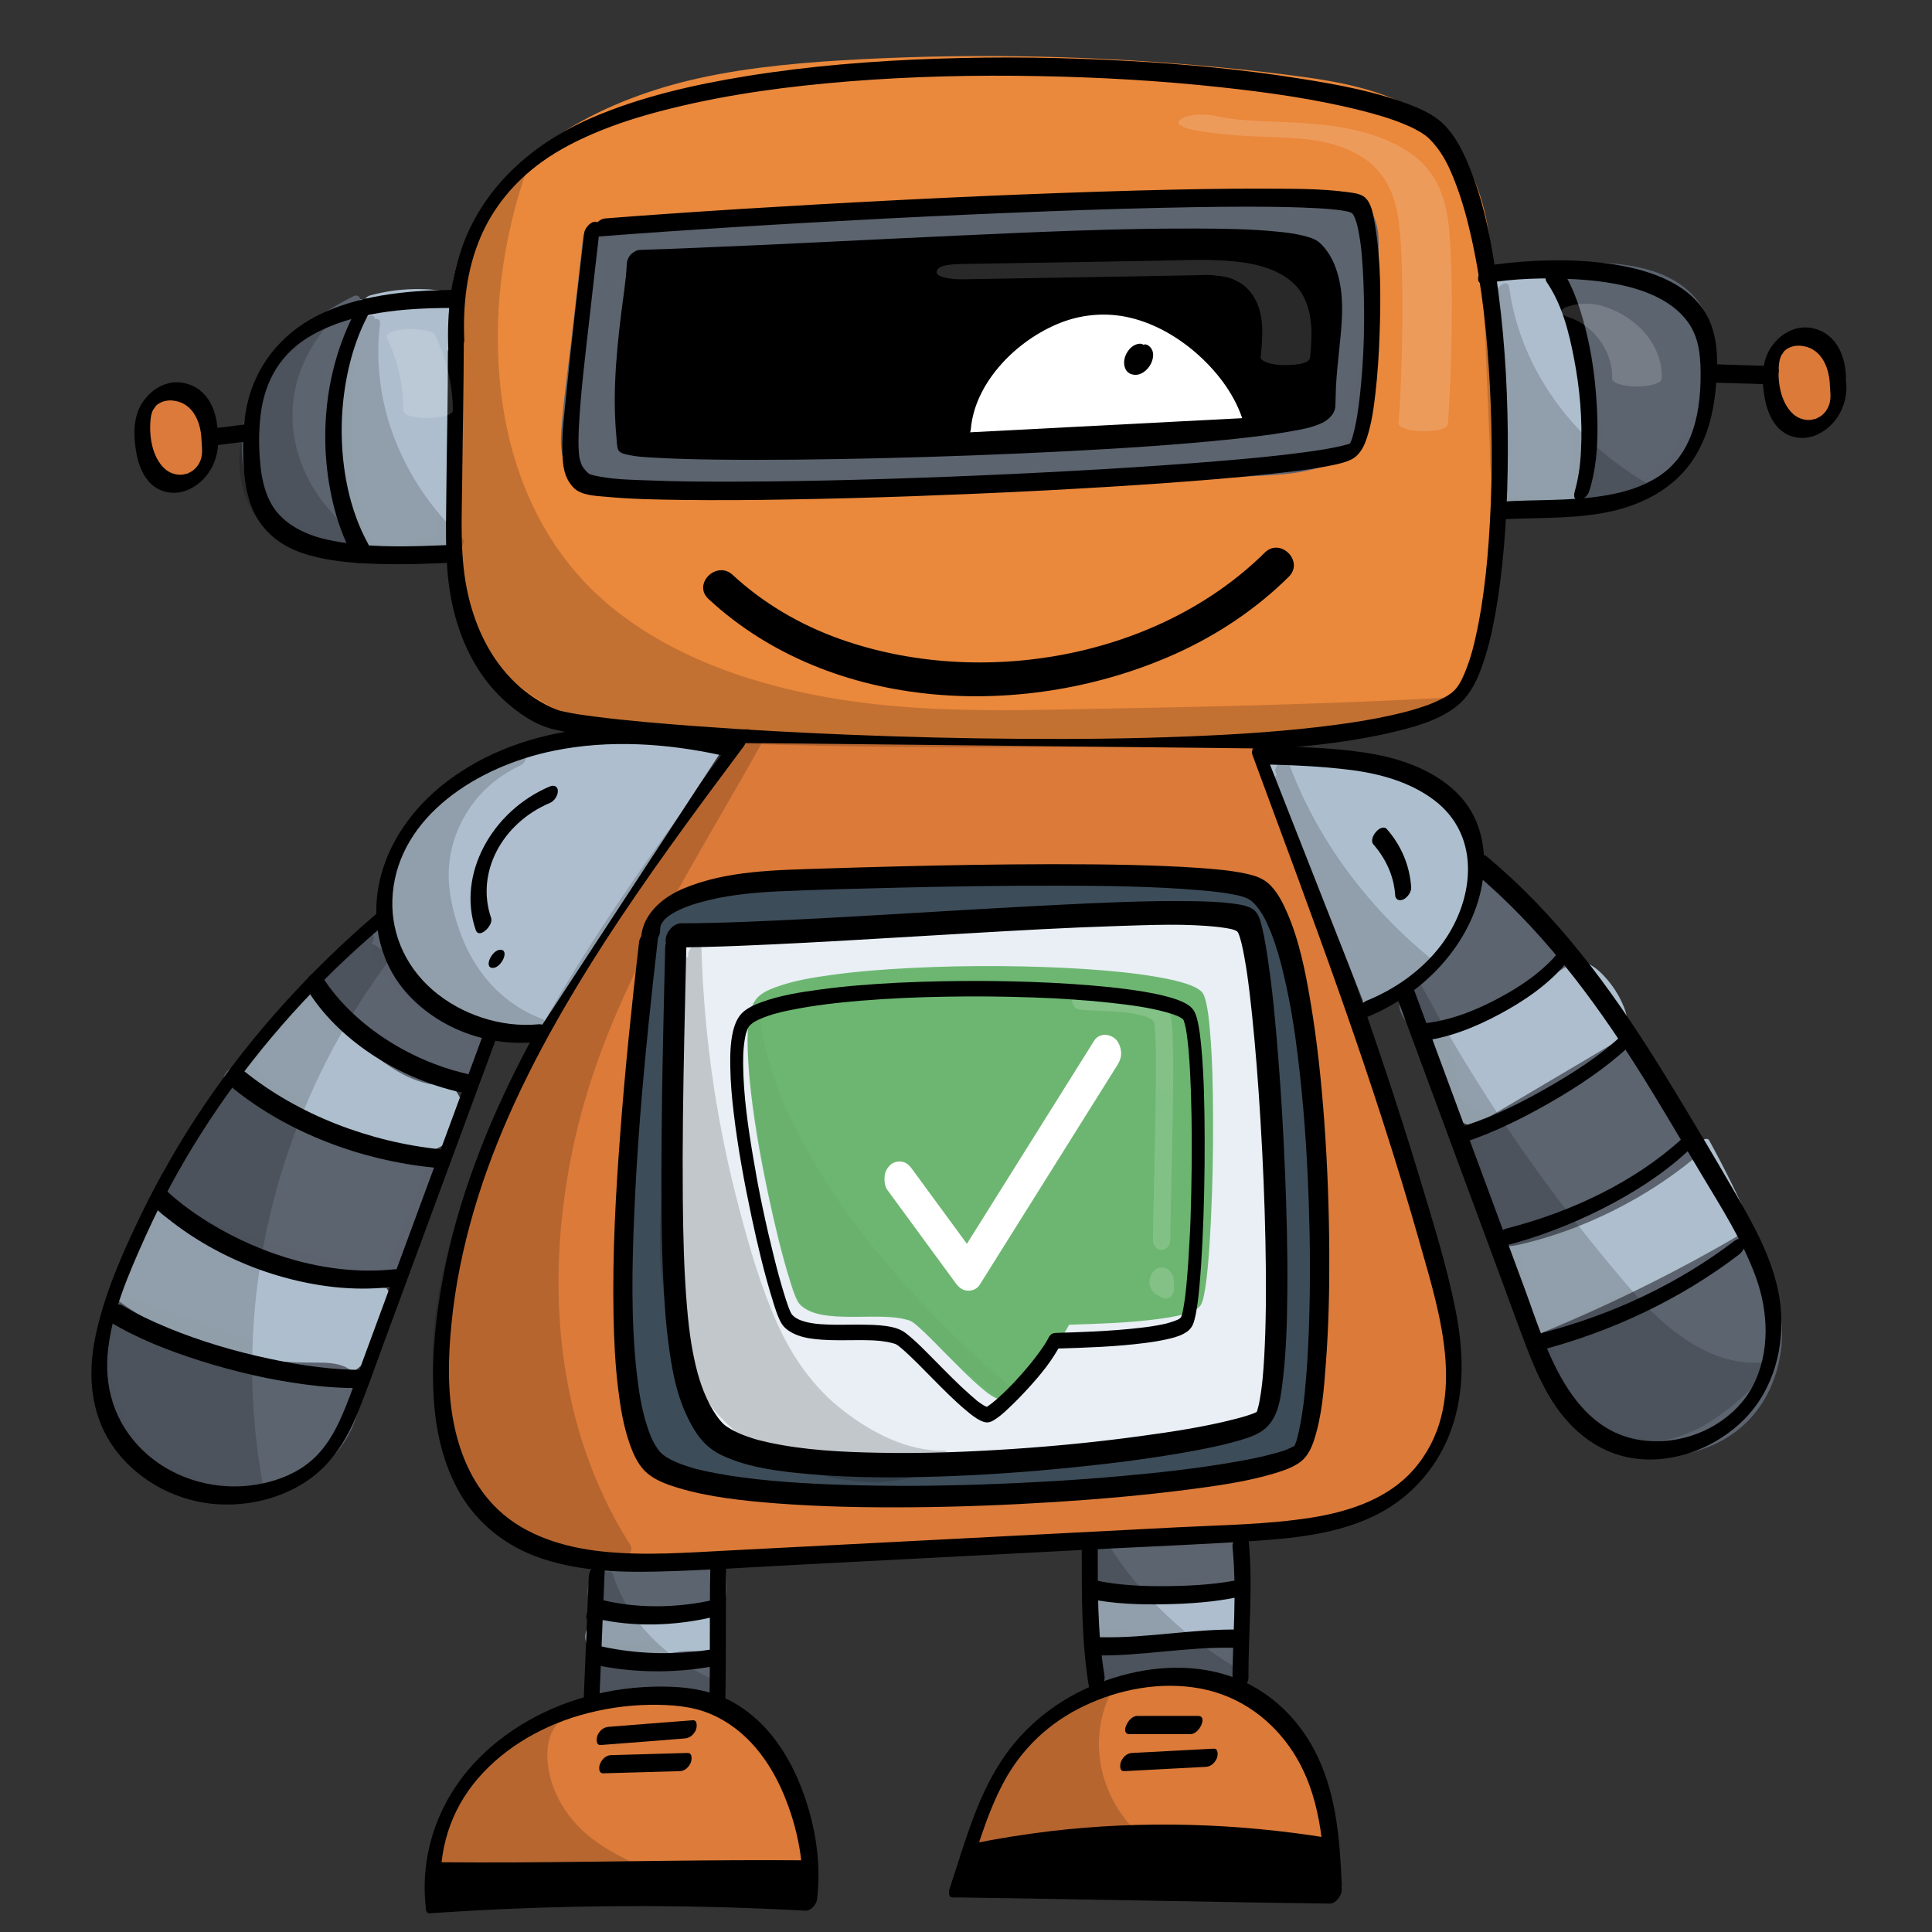 <?xml version="1.0" encoding="utf-8"?>
<!-- Generator: Adobe Adobe Illustrator 24.2.0, SVG Export Plug-In . SVG Version: 6.00 Build 0)  -->
<svg version="1.1" xmlns="http://www.w3.org/2000/svg" xmlns:xlink="http://www.w3.org/1999/xlink" x="0px" y="0px"
	 viewBox="0 0 170.08 170.08" style="enable-background:new 0 0 170.08 170.08;" xml:space="preserve">
<rect x="0" y="0" width="170.08" height="170.08" fill="#333333" stroke="none"/>
<style type="text/css">
	.st0{fill:#AEBECE;}
	.st1{fill:#ADBECD;}
	.st2{fill:#EA883C;}
	.st3{fill:#EA883B;}
	.st4{fill:#5C646F;}
	.st5{fill:#5C636F;}
	.st6{fill:#FFFFFF;}
	.st7{fill:#DB7A3A;}
	.st8{fill:#DB7A39;}
	.st9{fill:#DC7A39;}
	.st10{fill:#3D4C59;}
	.st11{fill:#E9EFF5;}
	.st12{fill:#ADBFCE;}
	.st13{fill:#DC7B3A;}
	.st14{opacity:0.169;}
	.st15{opacity:0.161;}
	.st16{fill:#F0F6FA;}
	.st17{opacity:0.149;}
	.st18{opacity:0.031;}
	.st19{stroke:#000000;stroke-width:0.097;stroke-miterlimit:10;}
	.st20{fill:#D15238;}
	.st21{fill:#D15239;}
	.st22{fill:#C8354F;}
	.st23{fill:#C93550;}
	.st24{fill:#6DB671;}
	.st25{fill:#6CB671;}
	.st26{fill:#D1DFEA;}
	.st27{fill:#D3E1ED;}
	.st28{fill:#C8354E;}
	.st29{fill:#F3C058;}
	.st30{fill:#C8AE9D;}
	.st31{opacity:0.078;}
	.st32{opacity:0.141;}
</style>
<g id="Ebene_4_5_">
</g>
<g id="Ebene_6_5_">
	<g id="Ebene_8_6_">
		<g>
			<path class="st0" d="M31.58,27.01c-1.51,6.2-1.62,12.66-0.34,18.89c0.2,0.95,0.51,2,1.44,2.5c1.91,1.01,4.55-1.18,6.46-0.17
				c-0.11-7.25,0.16-14.5,0.8-21.73c-2.44-0.57-5.07-0.51-7.48,0.16"/>
			<g>
				<path class="st1" d="M31.01,27.14c-1.01,4.17-1.41,8.47-1.17,12.73c0.12,2.11,0.39,4.21,0.8,6.28c0.3,1.49,0.97,3.19,2.99,3.19
					c0.88,0,1.72-0.27,2.56-0.48c0.84-0.21,1.74-0.4,2.56-0.01c0.52,0.25,1-0.57,0.99-0.92c-0.1-7.25,0.16-14.5,0.8-21.73
					c0.02-0.19-0.11-0.33-0.31-0.37c-2.51-0.57-5.15-0.5-7.62,0.17c-0.37,0.1-0.65,0.45-0.71,0.78c-0.05,0.25,0.06,0.63,0.43,0.52
					c2.4-0.65,4.91-0.69,7.34-0.14c-0.1-0.12-0.2-0.25-0.31-0.37c-0.63,7.23-0.9,14.48-0.8,21.73c0.33-0.31,0.66-0.61,0.99-0.92
					c-1.39-0.68-2.92-0.04-4.32,0.26c-0.71,0.16-1.49,0.26-2.15-0.09c-0.74-0.39-1.01-1.18-1.19-1.89
					c-0.98-3.93-1.13-8.12-0.84-12.13c0.17-2.31,0.54-4.61,1.09-6.87c0.07-0.28-0.07-0.58-0.43-0.52
					C31.34,26.42,31.08,26.84,31.01,27.14L31.01,27.14z"/>
			</g>
		</g>
		<g>
			<path class="st0" d="M131.36,24.49c0.85,6.67,1.17,13.4,0.98,20.11c1.86-1.09,4.96,0.99,6.37-0.55c0.49-0.53,0.49-1.28,0.47-1.97
				c-0.13-4.24-0.26-8.48-0.4-12.72c-0.05-1.57-0.19-3.33-1.51-4.38c-1.45-1.15-3.66-0.93-5.57-0.64"/>
			<g>
				<path class="st1" d="M130.77,24.78c0.84,6.67,1.17,13.39,0.98,20.11c-0.01,0.3,0.3,0.47,0.6,0.31c0.76-0.42,1.7-0.26,2.53-0.13
					c0.86,0.14,1.76,0.34,2.64,0.18c2.72-0.49,2.23-3.59,2.18-5.39c-0.08-2.63-0.16-5.27-0.25-7.9c-0.04-1.25-0.04-2.51-0.13-3.76
					c-0.07-0.99-0.24-2.01-0.78-2.89c-1.34-2.2-4.35-1.97-6.7-1.62c-0.6,0.09-1.1,1.43-0.28,1.31c1.89-0.28,4.37-0.57,5.68,1
					c0.59,0.71,0.8,1.62,0.88,2.49c0.11,1.09,0.1,2.19,0.13,3.28c0.07,2.38,0.15,4.75,0.22,7.13c0.04,1.2,0.09,2.41,0.11,3.62
					c0.01,0.34,0.07,0.86-0.18,1.15c-0.18,0.21-0.53,0.28-0.8,0.3c-1.78,0.15-3.58-0.9-5.27,0.03c0.2,0.1,0.4,0.21,0.6,0.31
					c0.19-6.71-0.14-13.43-0.98-20.11C131.84,23.34,130.7,24.22,130.77,24.78L130.77,24.78z"/>
			</g>
		</g>
		<g>
			<path class="st0" d="M126.1,91.22c1.26,0.87,1.35,2.5,1.51,3.91c0.16,1.42,0.81,3.09,2.38,3.36c1.02,0.17,2-0.35,2.87-0.84
				c2.44-1.39,4.88-2.78,7.32-4.17c0.95-0.54,1.95-1.14,2.35-2.07c0.54-1.26-0.19-2.64-0.96-3.79c-0.75-1.12-1.74-2.33-3.19-2.47
				c-1.09-0.11-2.11,0.41-3.05,0.92c-3.27,1.76-6.55,3.53-9.82,5.29"/>
			<g>
				<path class="st1" d="M125.69,91.85c1.14,0.83,1.18,2.31,1.32,3.51c0.13,1.13,0.44,2.4,1.41,3.21c1.17,0.99,2.73,0.6,3.98-0.06
					c1.68-0.89,3.31-1.88,4.95-2.81c0.85-0.49,1.71-0.97,2.56-1.46c0.64-0.37,1.3-0.72,1.86-1.19c1.25-1.03,1.8-2.44,1.35-3.93
					c-0.39-1.3-1.31-2.71-2.38-3.66c-1.12-0.99-2.49-1.23-3.96-0.69c-0.94,0.35-1.8,0.87-2.67,1.34c-0.96,0.52-1.91,1.03-2.87,1.55
					c-1.91,1.03-3.83,2.06-5.74,3.09c-0.32,0.17-0.6,0.54-0.58,0.89c0.02,0.3,0.29,0.48,0.6,0.31c3.03-1.63,6.05-3.26,9.08-4.89
					c1.23-0.66,2.75-1.7,4.24-1.06c1.17,0.5,1.91,1.63,2.5,2.61c0.37,0.6,0.71,1.27,0.77,1.97c0.05,0.66-0.24,1.14-0.78,1.56
					c-1.16,0.91-2.62,1.57-3.91,2.31c-1.46,0.83-2.93,1.67-4.39,2.5c-1.13,0.65-2.65,1.45-3.79,0.35c-0.92-0.89-1-2.16-1.14-3.29
					c-0.16-1.27-0.43-2.56-1.6-3.41C126.02,90.24,125.16,91.46,125.69,91.85L125.69,91.85z"/>
			</g>
		</g>
		<g>
			<path class="st0" d="M132.8,109.69c0.93,1.18,0.8,2.74,0.96,4.17c0.17,1.43,0.97,3.08,2.57,3.27c0.98,0.12,1.91-0.37,2.75-0.83
				c4.83-2.68,9.65-5.36,14.48-8.04c-1.08-2.49-2.29-4.93-3.61-7.33c-4.74,4.04-10.62,7.01-16.95,8.55"/>
			<g>
				<path class="st1" d="M132.3,110.24c1.02,1.37,0.65,3.1,1,4.63c0.29,1.24,1.09,2.64,2.62,2.91c0.92,0.16,1.84-0.18,2.62-0.58
					c0.94-0.47,1.85-1.01,2.76-1.52c1.93-1.07,3.85-2.14,5.77-3.21c2.17-1.2,4.34-2.41,6.51-3.61c0.32-0.18,0.71-0.67,0.55-1.03
					c-1.1-2.53-2.33-5.01-3.67-7.45c-0.13-0.23-0.53-0.08-0.66,0.04c-4.68,3.97-10.42,6.87-16.65,8.4
					c-0.37,0.09-0.65,0.46-0.71,0.78c-0.05,0.25,0.06,0.62,0.43,0.52c6.44-1.58,12.4-4.59,17.25-8.7c-0.22,0.01-0.44,0.03-0.66,0.04
					c1.3,2.36,2.48,4.77,3.55,7.21c0.18-0.34,0.37-0.69,0.55-1.03c-3.64,2.02-7.27,4.04-10.91,6.06c-0.92,0.51-1.83,1.02-2.75,1.53
					c-0.81,0.45-1.66,1.04-2.61,1.21c-1.64,0.28-2.55-1.17-2.84-2.38c-0.41-1.67-0.02-3.42-1.14-4.93
					C132.91,108.61,131.94,109.77,132.3,110.24L132.3,110.24z"/>
			</g>
		</g>
		<g>
			<path class="st0" d="M26.36,87.65c-0.26,1.41-1.61,2.41-2.72,3.45c-1.1,1.04-2.07,2.55-1.36,3.83c0.37,0.68,1.13,1.11,1.85,1.5
				c3.14,1.71,6.37,3.37,9.93,4.17c1.16,0.26,2.38,0.43,3.55,0.18c1.16-0.25,2.25-1,2.53-2.04c0.29-1.07-0.34-2.2-1.24-2.96
				c-0.9-0.76-2.04-1.23-3.12-1.78c-3.34-1.69-6.15-4.1-8.63-6.71"/>
			<g>
				<path class="st1" d="M25.79,87.78c-0.28,1.33-1.74,2.21-2.68,3.17c-1.03,1.05-1.96,2.56-1.57,3.99c0.4,1.44,2.23,2.16,3.53,2.85
					c1.61,0.85,3.25,1.66,4.97,2.33c2.88,1.11,7.15,2.56,9.69,0.13c1.11-1.06,1.36-2.55,0.64-3.85c-0.76-1.37-2.32-2.11-3.77-2.81
					c-3.48-1.71-6.38-4.14-8.94-6.83c-0.48-0.5-1.42,0.67-1.01,1.1c2.01,2.11,4.22,4.09,6.77,5.68c1.27,0.8,2.67,1.38,3.97,2.13
					c1.1,0.63,2.52,1.82,2.19,3.14c-0.31,1.23-2.22,1.49-3.37,1.42c-1.68-0.1-3.36-0.63-4.9-1.2c-1.52-0.56-2.97-1.24-4.4-1.97
					c-0.71-0.36-1.42-0.74-2.12-1.12c-0.62-0.33-1.29-0.66-1.74-1.18c-1.12-1.3,0.26-2.72,1.28-3.64c1.15-1.04,2.29-2.12,2.6-3.6
					c0.06-0.28-0.07-0.58-0.43-0.52C26.13,87.05,25.86,87.48,25.79,87.78L25.79,87.78z"/>
			</g>
		</g>
		<g>
			<path class="st0" d="M14.13,106.02c-1.12,2.19-2.24,4.39-3.35,6.58c-0.28,0.54-0.56,1.17-0.28,1.72c0.25,0.5,0.89,0.75,1.46,0.94
				c4.66,1.59,9.31,3.18,13.97,4.78c1.39,0.48,2.93,0.95,4.33,0.5c1.65-0.54,2.46-2.16,3.1-3.62c0.47-1.08,0.87-2.5-0.12-3.26
				c-0.46-0.36-1.11-0.45-1.72-0.55c-6.04-0.91-11.81-3.23-16.56-6.67"/>
			<g>
				<path class="st1" d="M13.61,105.98c-0.97,1.91-1.94,3.81-2.91,5.72c-0.43,0.84-1.07,1.8-0.87,2.76c0.17,0.84,1.01,1.2,1.82,1.48
					c4.48,1.54,8.97,3.07,13.46,4.6c1.86,0.64,3.98,1.36,5.83,0.3c1.51-0.87,2.3-2.43,2.93-3.88c0.54-1.25,1.12-3.26-0.5-4.1
					c-0.83-0.43-1.93-0.45-2.85-0.62c-0.97-0.18-1.93-0.39-2.88-0.65c-4.47-1.18-8.66-3.17-12.28-5.77
					c-0.49-0.35-1.35,0.87-0.81,1.26c2.89,2.08,6.13,3.76,9.6,4.95c1.68,0.58,3.42,1.06,5.18,1.41c0.88,0.18,1.79,0.26,2.66,0.47
					c0.82,0.2,1.3,0.72,1.27,1.48c-0.03,0.67-0.34,1.32-0.62,1.94c-0.27,0.59-0.57,1.2-1.02,1.7c-1.26,1.43-3.23,1.06-4.91,0.51
					c-4.02-1.33-8-2.74-12-4.1c-1.02-0.35-2.18-0.62-3.12-1.12c-1.1-0.59-0.33-1.58,0.07-2.36c1-1.96,2-3.93,3-5.89
					c0.12-0.23,0.12-0.66-0.24-0.71C14.03,105.3,13.74,105.73,13.61,105.98L13.61,105.98z"/>
			</g>
		</g>
		<g>
			<path class="st0" d="M52.51,143.04c-0.7,0.48-0.39,1.57,0.35,1.99c0.75,0.42,1.7,0.38,2.58,0.32c2.48-0.17,4.95-0.34,7.43-0.51
				c0.34-0.21,0.2-0.87,0.26-1.95c0.05-0.8-1.64-0.59-2.54-0.61c-2.72-0.06-5.45-0.11-8.17-0.17"/>
			<g>
				<path class="st1" d="M52.35,142.53c-0.66,0.51-0.98,1.31-0.74,2.07c0.24,0.77,0.94,1.21,1.78,1.37c1.05,0.2,2.2,0,3.26-0.07
					c1.2-0.08,2.4-0.16,3.61-0.25c0.57-0.04,1.13-0.08,1.7-0.12c0.53-0.04,0.96-0.02,1.31-0.42c0.51-0.57,0.42-1.34,0.43-2.02
					c0.01-0.64,0.04-1.19-0.76-1.39c-0.65-0.17-1.35-0.08-2.02-0.09c-2.74-0.02-5.48-0.11-8.22-0.17c-0.63-0.01-1.26,1.32-0.56,1.33
					c2.65,0.05,5.3,0.11,7.95,0.16c0.69,0.01,1.53-0.14,2.19,0.07c0.41,0.12,0.24,0.41,0.24,0.75c0,0.2,0,0.4,0,0.61
					c-0.01,0.36-0.1,0.18,0.19-0.03c0.15-0.05,0.29-0.11,0.44-0.16c-2.16,0.15-4.31,0.29-6.47,0.44c-0.91,0.06-1.91,0.22-2.81,0.01
					c-0.39-0.09-0.74-0.26-0.96-0.57c-0.1-0.14-0.15-0.28-0.19-0.44c-0.04-0.14,0.06-0.15-0.04-0.08c0.26-0.21,0.53-0.62,0.41-0.94
					C52.96,142.29,52.59,142.35,52.35,142.53L52.35,142.53z"/>
			</g>
		</g>
		<g>
			<path class="st0" d="M96.36,141.1c-0.59,0.64-0.36,1.3-0.12,2.35c0.21,0.91,1.9,0.72,2.94,0.76c3.52,0.12,6.58,0.03,10.09-0.18
				c-0.24-1.18-0.15-2.59,0-3.85c-4.32,0.13-8.64,0.26-12.96,0.39"/>
			<g>
				<path class="st1" d="M96.06,140.72c-0.41,0.48-0.66,1.02-0.66,1.63c0,0.53,0.12,1.22,0.35,1.71c0.43,0.92,1.89,0.8,2.8,0.8
					c1.7,0.01,3.4,0.07,5.1,0.04c1.78-0.03,3.57-0.11,5.35-0.22c0.56-0.03,0.93-0.63,0.85-1.1c-0.22-1.16-0.13-2.37,0.01-3.54
					c0.02-0.17,0.01-0.54-0.29-0.54c-4.32,0.13-8.64,0.26-12.96,0.39c-0.38,0.01-0.67,0.32-0.8,0.62c-0.08,0.19-0.15,0.72,0.24,0.71
					c4.32-0.13,8.64-0.26,12.96-0.39c-0.1-0.18-0.19-0.36-0.29-0.54c-0.16,1.38-0.26,2.77,0.01,4.15c0.28-0.37,0.56-0.73,0.85-1.1
					c-3.01,0.18-6.02,0.28-9.03,0.21c-0.6-0.01-1.2-0.03-1.8-0.03c-0.45,0-0.96,0.02-1.4-0.11c-0.48-0.14-0.52-0.4-0.61-0.81
					c-0.07-0.31-0.3-0.86-0.06-1.15c0.19-0.22,0.44-0.66,0.21-0.93C96.64,140.29,96.23,140.53,96.06,140.72L96.06,140.72z"/>
			</g>
		</g>
	</g>
	<g id="Ebene_7_6_">
		<g>
			<path class="st2" d="M40.49,24.62c0.74,6.36-0.24,13.17-0.48,19.65c-0.24,6.47,0.79,14.68,6.9,18.18
				c3.82,2.18,8.79,1.37,13.32,1.56c19.57,0.83,39.22,1.67,58.73,0.05c3.14-0.26,6.52-0.68,8.81-2.62c2.76-2.34,3.06-6.11,3.14-9.5
				c0.21-8.33,0.21-16.66,0-24.99c-0.14-5.64-0.71-11.93-5.41-15.69c-3.26-2.61-7.82-3.39-12.15-3.95
				c-12.7-1.61-25.59-2.08-38.4-1.39c-7.27,0.39-14.69,1.2-21.23,4.07S41.6,18.12,40.47,24.54"/>
			<g>
				<path class="st3" d="M39.9,24.91c0.52,4.52,0.2,9.06-0.12,13.58c-0.27,3.81-0.6,7.64-0.21,11.45c0.32,3.23,1.09,6.53,2.95,9.35
					c0.87,1.33,2.02,2.51,3.41,3.42c1.69,1.11,3.71,1.64,5.78,1.83c2.21,0.21,4.43,0.08,6.65,0.09c2.51,0.01,5.02,0.18,7.52,0.28
					c5.27,0.22,10.55,0.42,15.83,0.55c10.58,0.27,21.17,0.27,31.73-0.37c2.42-0.15,4.86-0.29,7.27-0.57
					c2.05-0.24,4.15-0.66,5.91-1.67c3.67-2.1,4.62-5.97,4.84-9.6c0.27-4.5,0.22-9.03,0.22-13.54c0.01-4.64-0.02-9.29-0.18-13.94
					c-0.12-3.52-0.42-7.17-1.94-10.46c-0.73-1.59-1.74-3.07-3.12-4.28c-1.5-1.31-3.31-2.25-5.27-2.89c-2.03-0.67-4.16-1.05-6.3-1.35
					c-2.52-0.35-5.05-0.63-7.58-0.87c-5.21-0.5-10.44-0.81-15.68-0.93S81.11,4.94,75.88,5.21c-4.81,0.25-9.65,0.64-14.34,1.67
					c-8.12,1.79-16.06,5.9-19.85,12.82c-0.86,1.57-1.48,3.23-1.79,4.96c-0.05,0.28,0.06,0.58,0.43,0.52
					c0.36-0.06,0.66-0.49,0.71-0.78c1.27-7.05,7.9-12.24,15.04-14.76c4.33-1.53,8.95-2.28,13.56-2.71
					c4.93-0.46,9.91-0.62,14.86-0.66c10.03-0.08,20.14,0.47,30.05,1.89c4.05,0.58,8.35,1.55,11.24,4.33
					c2.62,2.51,3.69,5.94,4.15,9.27c0.54,3.97,0.46,8.02,0.5,12c0.05,4.55,0.05,9.1-0.02,13.65c-0.03,2.14-0.03,4.29-0.16,6.43
					c-0.1,1.71-0.34,3.45-1.1,5.04c-1.69,3.52-6.08,4.18-9.9,4.51c-10.22,0.87-20.51,1.02-30.77,0.88
					c-5.1-0.07-10.2-0.22-15.29-0.41c-2.58-0.09-5.17-0.2-7.75-0.31c-2.39-0.1-4.79-0.25-7.18-0.24c-4.09,0.02-8.48,0.33-11.88-2.08
					c-2.71-1.92-4.16-4.9-4.94-7.84c-0.83-3.13-0.98-6.39-0.86-9.59c0.17-4.37,0.65-8.73,0.73-13.1c0.04-2.12-0.02-4.25-0.26-6.36
					C40.98,23.47,39.84,24.35,39.9,24.91L39.9,24.91z"/>
			</g>
		</g>
	</g>
	<g id="Ebene_6_7_">
		<g>
			<path class="st4" d="M31.12,26.68c-3.27,1.6-6.14,3.96-7.81,6.93c-1.66,2.98-2.02,6.6-0.55,9.66c1.47,3.06,4.88,5.4,8.61,5.52
				c-2.61-6.94-2.69-14.61-0.23-21.59"/>
			<g>
				<path class="st5" d="M31.11,26.08c-4.09,2.02-7.65,5.2-9.11,9.23c-1.45,4-0.81,8.65,2.74,11.64c1.73,1.46,3.96,2.41,6.36,2.51
					c0.51,0.02,1-0.68,0.85-1.1c-2.54-6.8-2.67-14.26-0.28-21.12c0.08-0.24,0.15-0.65-0.24-0.71c-0.35-0.05-0.71,0.37-0.8,0.62
					c-2.5,7.16-2.48,14.94,0.18,22.07c0.28-0.37,0.56-0.73,0.84-1.1c-3.99-0.17-7.46-2.79-8.68-6.13
					c-1.37-3.76-0.08-7.84,2.71-10.81c1.51-1.61,3.39-2.9,5.44-3.91c0.33-0.16,0.6-0.55,0.58-0.89
					C31.69,26.08,31.42,25.92,31.11,26.08L31.11,26.08z"/>
			</g>
		</g>
		<g>
			<path class="st4" d="M136.92,24.09c3.34,6.28,4.34,13.52,2.83,20.34c3.54,0.02,6.55-2.4,8.36-5.11c1.59-2.38,2.55-5.15,2.34-7.92
				c-0.54-7.07-6.66-7.81-13-7.63"/>
			<g>
				<path class="st5" d="M136.41,24.64c3.26,6.17,4.23,13.23,2.76,19.92c-0.04,0.18,0,0.54,0.29,0.54c2.91-0.01,5.41-1.48,7.29-3.37
					c2.08-2.1,3.54-4.83,4.08-7.59c0.47-2.37,0.28-5.04-1.05-7.18c-0.99-1.59-2.68-2.64-4.59-3.19c-2.4-0.69-4.97-0.72-7.47-0.65
					c-0.63,0.02-1.25,1.35-0.56,1.33c3.61-0.1,8.23-0.1,10.8,2.58c1.45,1.51,1.93,3.58,1.92,5.52c-0.02,2.62-1.11,5.27-2.8,7.39
					c-1.64,2.06-4.1,3.82-7.06,3.84c0.1,0.18,0.19,0.36,0.29,0.54c1.53-6.99,0.51-14.31-2.9-20.76c-0.16-0.31-0.67,0.02-0.8,0.17
					C136.37,23.97,136.25,24.33,136.41,24.64L136.41,24.64z"/>
			</g>
		</g>
		<g>
			<path class="st4" d="M51.91,20.66C51.31,26,50.7,31.34,50.09,36.68c-0.18,1.6-0.32,3.36,0.74,4.66c1.37,1.7,4.09,1.86,6.44,1.84
				c18.38-0.09,36.76-0.78,55.08-2.06c2.4-0.17,5.11-0.49,6.51-2.24c0.92-1.14,1.04-2.63,1.13-4.04c0.25-4,0.5-8,0.75-12
				c0.1-1.57,0.1-3.37-1.19-4.45c-1.11-0.92-2.78-0.98-4.29-0.98c-21.04,0.01-42.07,1.04-62.98,3.07"/>
			<g>
				<path class="st5" d="M51.34,20.79c-0.33,2.92-0.66,5.85-1,8.77c-0.32,2.78-0.73,5.56-0.93,8.35c-0.08,1.12-0.04,2.3,0.5,3.33
					c0.5,0.96,1.4,1.66,2.5,2.04c2.42,0.85,5.28,0.56,7.82,0.54c13.05-0.11,26.09-0.53,39.11-1.24c3.24-0.18,6.47-0.37,9.71-0.59
					c2.55-0.17,5.35-0.12,7.73-1.06c1.12-0.44,2.07-1.16,2.7-2.09c0.68-1.01,0.92-2.18,1.03-3.34c0.27-2.81,0.36-5.65,0.54-8.47
					c0.09-1.43,0.18-2.86,0.27-4.29c0.07-1.09,0.12-2.22-0.22-3.28c-0.31-0.98-1.01-1.81-2.06-2.24c-1.16-0.47-2.46-0.47-3.71-0.47
					c-6.46,0-12.92,0.11-19.38,0.31c-12.96,0.4-25.91,1.17-38.82,2.33c-1.57,0.14-3.14,0.29-4.71,0.44
					c-0.6,0.06-1.12,1.39-0.28,1.31c12.44-1.2,24.93-2.06,37.43-2.55c6.24-0.25,12.48-0.4,18.73-0.47c1.54-0.02,3.09-0.03,4.63-0.03
					c1.33,0,2.7-0.08,4.02,0.09c1.18,0.15,2.27,0.63,2.8,1.64c0.49,0.93,0.46,2.04,0.41,3.04c-0.14,2.7-0.33,5.39-0.5,8.09
					c-0.09,1.4-0.17,2.79-0.26,4.19c-0.07,1.07-0.11,2.25-0.73,3.2c-1.12,1.73-3.9,1.96-5.89,2.11c-3.07,0.23-6.14,0.41-9.21,0.59
					c-12.52,0.74-25.05,1.2-37.59,1.39c-3.01,0.04-6.04,0.12-9.05,0.08c-2.16-0.03-4.94-0.27-5.96-2.27
					c-0.52-1.02-0.46-2.21-0.35-3.3c0.13-1.34,0.3-2.67,0.45-4.01c0.32-2.8,0.64-5.59,0.95-8.39c0.15-1.33,0.3-2.67,0.46-4.01
					C52.59,19.58,51.41,20.16,51.34,20.79L51.34,20.79z"/>
			</g>
		</g>
		<g>
			<path class="st4" d="M32.85,81.67c-1.65,1.6-3.31,3.21-4.96,4.81c2.19,2.66,4.44,5.39,7.54,7.19c1.3,0.75,2.82,1.35,4.35,1.16
				c1.53-0.19,2.98-1.4,2.81-2.78c-0.22-1.78-2.57-2.5-4.33-3.35c-2.78-1.34-4.78-3.9-5.22-6.7"/>
			<g>
				<path class="st5" d="M32.55,81.29c-1.65,1.6-3.31,3.21-4.96,4.81c-0.21,0.21-0.42,0.67-0.21,0.93c1.61,1.97,3.25,3.94,5.26,5.6
					c1.86,1.53,4.38,3.24,7.07,2.84c2.2-0.32,4.18-2.56,3.23-4.54c-0.87-1.81-3.44-2.3-5.12-3.32c-2.29-1.39-3.82-3.62-4.23-6.05
					c-0.06-0.35-0.53-0.22-0.73-0.07c-0.31,0.22-0.46,0.59-0.41,0.94c0.32,1.94,1.35,3.78,2.88,5.19c0.77,0.71,1.65,1.3,2.62,1.76
					c0.86,0.41,1.76,0.75,2.56,1.23c0.71,0.43,1.43,1.04,1.48,1.85c0.04,0.83-0.84,1.41-1.66,1.62c-2.37,0.6-4.88-1.12-6.54-2.43
					c-2.11-1.67-3.78-3.72-5.43-5.73c-0.07,0.31-0.14,0.62-0.21,0.93c1.65-1.6,3.31-3.21,4.96-4.81c0.21-0.21,0.42-0.67,0.21-0.93
					C33.11,80.84,32.73,81.11,32.55,81.29L32.55,81.29z"/>
			</g>
		</g>
		<g>
			<path class="st4" d="M20.87,94.59c-2.79,3.7-7.08,9.33-6.7,10.99c0.45,1.96,13.11,5.91,20.06,7.14c1.35-3.48,2.7-6.95,4.04-10.43
				c-6.68-0.78-13.06-3.48-17.97-7.6"/>
			<g>
				<path class="st5" d="M20.45,94.37c-1.71,2.26-3.44,4.52-4.95,6.9c-0.61,0.96-1.21,1.94-1.62,2.99
					c-0.24,0.62-0.52,1.43-0.14,2.06c0.29,0.49,0.88,0.85,1.39,1.15c0.82,0.48,1.71,0.88,2.6,1.25c2.42,1.01,4.95,1.82,7.48,2.56
					c2.87,0.84,5.78,1.59,8.74,2.12c0.35,0.06,0.7-0.38,0.8-0.62c1.35-3.48,2.7-6.95,4.04-10.43c0.09-0.23,0.15-0.66-0.24-0.71
					c-6.6-0.79-12.88-3.42-17.74-7.49c-0.55-0.46-1.46,0.72-1.01,1.1c5,4.18,11.39,6.91,18.19,7.72c-0.08-0.24-0.16-0.47-0.24-0.71
					c-1.35,3.48-2.7,6.95-4.04,10.43c0.26-0.21,0.53-0.41,0.8-0.62c-5.02-0.9-10.02-2.32-14.73-4.12c-0.99-0.38-1.96-0.78-2.9-1.24
					c-0.62-0.3-1.31-0.65-1.79-1.08c-0.08-0.07-0.16-0.15-0.23-0.23c-0.03-0.04-0.06-0.08-0.09-0.12c-0.05-0.08,0.02,0.07-0.02-0.03
					c-0.01-0.04-0.03-0.12-0.02-0.04c-0.01-0.06-0.01-0.13-0.01-0.19c0-0.02,0,0.01,0.01-0.09c0.02-0.09,0.04-0.19,0.06-0.28
					c0.22-0.79,0.78-1.71,1.25-2.48c1.56-2.54,3.42-4.94,5.24-7.35c0.16-0.21,0.29-0.69-0.02-0.85
					C20.95,93.79,20.6,94.17,20.45,94.37L20.45,94.37z"/>
			</g>
		</g>
		<g>
			<path class="st4" d="M10.06,115.61c-1.55,3.63-1.17,7.94,1.29,11.15s7.01,5.12,11.31,4.49c4.3-0.63,8.01-3.94,8.44-7.8
				c0.08-0.69,0.04-1.45-0.44-2c-0.74-0.85-2.15-0.84-3.36-0.83c-6.24,0.07-12.47-1.91-17.27-5.46"/>
			<g>
				<path class="st5" d="M9.54,115.56c-1.58,3.77-1.32,8.21,1.2,11.62c2.29,3.09,6.51,5.09,10.68,4.83c4.12-0.25,7.78-2.7,9.45-6.04
					c0.4-0.8,0.67-1.65,0.79-2.52c0.12-0.91,0.12-1.99-0.64-2.7c-0.69-0.64-1.71-0.77-2.66-0.79c-1.14-0.02-2.27,0-3.4-0.09
					c-5.31-0.43-10.4-2.31-14.51-5.34c-0.48-0.36-1.35,0.87-0.81,1.26c3.33,2.46,7.31,4.16,11.53,4.97c2.09,0.4,4.18,0.52,6.32,0.53
					c0.86,0,1.94,0.01,2.58,0.61c0.68,0.63,0.52,1.64,0.35,2.42c-0.7,3.16-3.83,5.61-7.31,6.23c-3.78,0.67-7.83-0.78-10.35-3.31
					c-3.11-3.12-3.79-7.73-2.17-11.58c0.1-0.24,0.13-0.65-0.24-0.71C9.98,114.89,9.65,115.31,9.54,115.56L9.54,115.56z"/>
			</g>
		</g>
		<g>
			<path class="st4" d="M123.93,87.37c-0.76,1.29,0.79,2.88,2.42,2.98c1.63,0.1,3.11-0.75,4.47-1.57c2.3-1.39,4.6-2.79,6.91-4.18
				c-1.83-3.02-4.36-5.7-7.38-7.84c-0.96,3.86-3.36,7.43-6.73,10"/>
			<g>
				<path class="st5" d="M123.51,87.16c-0.61,1.14-0.36,2.32,0.72,3.16c1.19,0.92,2.76,0.82,4.14,0.32
					c1.62-0.59,3.05-1.61,4.49-2.49c1.62-0.98,3.25-1.97,4.87-2.95c0.38-0.23,0.75-0.73,0.49-1.15c-1.87-3.06-4.42-5.74-7.48-7.92
					c-0.42-0.3-0.92,0.51-0.98,0.76c-0.92,3.64-3.16,6.93-6.32,9.37c-0.27,0.2-0.53,0.62-0.41,0.94c0.12,0.32,0.49,0.25,0.73,0.07
					c3.59-2.76,6.1-6.52,7.14-10.64c-0.33,0.25-0.65,0.51-0.98,0.76c2.98,2.12,5.45,4.77,7.28,7.76c0.17-0.38,0.33-0.77,0.49-1.15
					c-2.62,1.59-5.2,3.28-7.91,4.76c-1.07,0.59-2.47,1.21-3.75,0.82c-0.51-0.15-0.98-0.45-1.3-0.83c-0.24-0.27-0.59-0.8-0.39-1.17
					c0.12-0.23,0.32-0.68-0.02-0.85C124.03,86.59,123.63,86.94,123.51,87.16L123.51,87.16z"/>
			</g>
		</g>
		<g>
			<path class="st4" d="M129.32,100.54c0.68,2.35,1.35,4.69,2.03,7.04c0.13,0.46,0.29,0.96,0.72,1.24c0.54,0.35,1.3,0.23,1.95,0.07
				c5.71-1.39,11.02-4.07,15.31-7.71c-1.94-3.2-3.87-6.41-5.81-9.61c-4.73,2.8-9.46,5.59-14.19,8.39"/>
			<g>
				<path class="st5" d="M128.75,100.97c0.57,1.98,1.14,3.95,1.7,5.93c0.22,0.76,0.33,1.79,0.98,2.38c0.63,0.57,1.56,0.47,2.36,0.28
					c3.73-0.86,7.32-2.35,10.53-4.23c1.84-1.08,3.57-2.29,5.16-3.64c0.3-0.25,0.56-0.69,0.35-1.05c-1.94-3.2-3.87-6.41-5.81-9.61
					c-0.1-0.16-0.38-0.13-0.52-0.05c-4.73,2.8-9.46,5.59-14.18,8.39c-0.32,0.19-0.6,0.53-0.58,0.89c0.02,0.29,0.29,0.49,0.6,0.31
					c4.73-2.8,9.46-5.59,14.19-8.39c-0.17-0.02-0.34-0.03-0.52-0.05c1.94,3.2,3.87,6.41,5.81,9.61c0.12-0.35,0.23-0.7,0.35-1.05
					c-2.62,2.21-5.6,4.06-8.84,5.48c-1.6,0.7-3.25,1.29-4.95,1.76c-0.74,0.21-1.84,0.66-2.62,0.42c-0.82-0.26-0.91-1.38-1.09-2.02
					c-0.6-2.07-1.19-4.14-1.79-6.2c-0.1-0.33-0.5-0.23-0.73-0.07C128.87,100.24,128.66,100.65,128.75,100.97L128.75,100.97z"/>
			</g>
		</g>
		<g>
			<path class="st4" d="M136.22,118.4c0.13,3.42,2.42,6.74,5.86,8.25c3.44,1.51,7.9,1.04,10.74-1.25c2.44-1.97,3.53-5.03,3.46-7.97
				c-0.07-2.94-1.19-5.78-2.6-8.43c-5.68,3.37-11.65,6.34-17.84,8.89"/>
			<g>
				<path class="st5" d="M135.63,118.69c0.24,5.02,4.68,9.51,10.49,9.5c2.82,0,5.53-1,7.48-2.83c2.04-1.92,3.06-4.56,3.25-7.17
					c0.24-3.4-1.06-6.71-2.66-9.74c-0.09-0.16-0.38-0.13-0.52-0.05c-5.68,3.36-11.65,6.33-17.84,8.89c-0.57,0.23-0.86,1.56,0.02,1.2
					c6.19-2.55,12.15-5.52,17.84-8.89c-0.17-0.02-0.34-0.03-0.52-0.05c2.29,4.33,4.1,10.17,0.47,14.38
					c-3.17,3.67-9.49,3.78-13.27,0.83c-2.14-1.66-3.45-4.14-3.57-6.66c-0.02-0.32-0.29-0.45-0.6-0.31
					C135.88,117.95,135.61,118.37,135.63,118.69L135.63,118.69z"/>
			</g>
		</g>
		<g>
			<path class="st4" d="M96.27,136.33c-0.49,1.22-0.42,2.57,0.35,3.17c1.04,0.81,2.63,0.72,4,0.53c1.37-0.2,2.74-0.55,4.11-0.4
				c1.15,0.13,2.37,0.59,3.41,0.14c0.79-0.34,1.21-1.15,1.28-1.93c0.06-0.78-0.18-1.55-0.42-2.3c-4.21,0.02-8.42,0.05-12.63,0.07"/>
			<g>
				<path class="st5" d="M95.76,136.29c-0.41,1.08-0.71,2.63,0.18,3.6c0.88,0.96,2.47,1.01,3.74,0.89c1.72-0.15,3.4-0.7,5.15-0.43
					c0.8,0.12,1.59,0.34,2.42,0.26c0.74-0.07,1.38-0.42,1.85-0.92c1.25-1.33,0.96-3.03,0.47-4.57c-0.03-0.11-0.15-0.23-0.28-0.23
					c-4.21,0.02-8.42,0.05-12.63,0.07c-0.63,0-1.26,1.33-0.56,1.33c4.21-0.02,8.42-0.05,12.63-0.07c-0.1-0.08-0.19-0.15-0.28-0.23
					c0.33,1.04,1.01,3.13-0.83,3.32c-0.8,0.08-1.62-0.2-2.41-0.3c-0.86-0.11-1.73-0.04-2.59,0.09c-1.47,0.22-3.12,0.69-4.61,0.28
					c-1.54-0.42-1.67-1.78-1.21-2.98c0.09-0.24,0.14-0.65-0.24-0.71C96.2,135.62,95.85,136.04,95.76,136.29L95.76,136.29z"/>
			</g>
		</g>
		<g>
			<path class="st4" d="M96.98,145.78c-0.97,0.5-0.38,1.98,0.68,2.3s2.21-0.07,3.29-0.32c2.56-0.59,5.34-0.38,7.75,0.59
				c0.09-1.33,0.18-2.66,0.27-3.99c-4.11,0.19-8.22,0.38-12.33,0.57"/>
			<g>
				<path class="st5" d="M96.97,145.18c-0.97,0.56-1.34,1.63-0.83,2.57c0.59,1.1,1.9,1.23,3.12,1.02c0.77-0.13,1.52-0.37,2.29-0.5
					c0.76-0.13,1.53-0.18,2.3-0.17c1.53,0.03,3.04,0.33,4.44,0.88c0.55,0.22,0.97-0.54,0.99-0.92c0.09-1.33,0.18-2.66,0.27-3.99
					c0.01-0.15-0.1-0.38-0.31-0.37c-4.11,0.19-8.22,0.38-12.33,0.57c-0.38,0.02-0.67,0.32-0.8,0.62c-0.07,0.18-0.15,0.73,0.24,0.71
					c4.11-0.19,8.22-0.38,12.33-0.57c-0.1-0.12-0.2-0.25-0.31-0.37c-0.09,1.33-0.18,2.66-0.27,3.99c0.33-0.31,0.66-0.61,0.99-0.92
					c-2.23-0.87-4.69-1.15-7.09-0.79c-1.19,0.18-2.47,0.76-3.69,0.57c-0.46-0.07-0.83-0.29-1.06-0.66
					c-0.08-0.13-0.12-0.27-0.17-0.41c-0.09-0.23,0.09-0.16-0.09-0.05c0.32-0.19,0.6-0.53,0.58-0.89
					C97.55,145.2,97.28,145,96.97,145.18L96.97,145.18z"/>
			</g>
		</g>
		<g>
			<path class="st4" d="M53.07,138.51c-1.15,0.6-0.9,2.28,0.13,3.04c1.62,1.18,6.6,0.42,8.98,0.19c1.76-0.17,0.98-2.25,1.14-4.03
				c-3.33-0.05-6.66-0.1-10-0.14"/>
			<g>
				<path class="st5" d="M53.06,137.91c-1.31,0.76-1.68,2.29-0.97,3.5c0.61,1.04,1.86,1.32,3.08,1.41c1.49,0.11,3-0.03,4.48-0.18
					c0.68-0.07,1.35-0.15,2.02-0.22c0.65-0.07,1.2-0.21,1.63-0.68c1.08-1.18,0.49-2.95,0.6-4.33c0.01-0.16-0.1-0.37-0.31-0.37
					c-3.33-0.05-6.66-0.1-10-0.14c-0.63-0.01-1.26,1.32-0.56,1.33c3.33,0.05,6.66,0.1,10,0.14c-0.1-0.12-0.2-0.25-0.31-0.37
					c-0.05,0.7,0.02,1.39,0.04,2.09c0.01,0.27,0.03,0.57-0.05,0.84c-0.03,0.09,0.04,0.09-0.16,0.12c-1.32,0.2-2.67,0.32-4,0.41
					c-1.33,0.09-2.82,0.2-4.12-0.16c-0.57-0.15-1.03-0.45-1.3-0.93c-0.17-0.29-0.46-1.03-0.05-1.26c0.32-0.19,0.6-0.53,0.58-0.89
					C53.64,137.93,53.37,137.73,53.06,137.91L53.06,137.91z"/>
			</g>
		</g>
		<g>
			<path class="st4" d="M52.56,146.54c-0.18,0.97-0.36,1.94-0.54,2.91c3.6-0.46,7.29-0.32,10.83,0.41c0.66-1.44-0.21-3.56-0.87-3.69
				c-1.52-0.31-2.73-0.03-4.36,0.19c-1.63,0.22-3.83-0.08-5.35-0.66"/>
			<g>
				<path class="st5" d="M51.99,146.67c-0.18,0.97-0.36,1.94-0.54,2.91c-0.05,0.28,0.06,0.57,0.43,0.52
					c3.56-0.45,7.18-0.29,10.69,0.42c0.36,0.07,0.7-0.39,0.8-0.62c0.43-1.02,0.4-2.2-0.04-3.23c-0.15-0.36-0.35-0.78-0.71-1.02
					c-0.42-0.29-1.11-0.29-1.63-0.3c-1.43-0.02-2.8,0.4-4.23,0.4c-1.38,0-2.8-0.22-4.08-0.69c-0.63-0.23-1.41,1.04-0.81,1.26
					c1.13,0.41,2.34,0.66,3.56,0.74c1.28,0.08,2.49-0.14,3.76-0.3c0.62-0.08,1.25-0.11,1.87-0.04c0.47,0.05,0.7,0.08,0.94,0.44
					c0.5,0.74,0.68,1.84,0.34,2.65c0.26-0.21,0.53-0.41,0.8-0.62c-3.6-0.74-7.31-0.86-10.97-0.4c0.14,0.17,0.29,0.35,0.43,0.52
					c0.18-0.97,0.36-1.94,0.54-2.91c0.05-0.28-0.06-0.58-0.43-0.52C52.34,145.94,52.05,146.38,51.99,146.67L51.99,146.67z"/>
			</g>
		</g>
	</g>
	<g id="Ebene_3_2_">
		<g>
			<path d="M55.89,22.88c-0.13,2.93-1.64,9.92-0.8,16.11c0.23,1.72,61.78,0.04,61.78-2.95c0-5.75,1.94-10.55-1.21-13.95
				c-2.55-2.75-38.9,0.03-59.64,0.68"/>
			<g>
				<path d="M55.18,23.23c-0.07,1.45-0.31,2.89-0.49,4.33c-0.25,2.03-0.46,4.06-0.54,6.09c-0.04,1.11-0.05,2.21,0.01,3.32
					c0.02,0.51,0.06,1.02,0.11,1.53c0.03,0.33,0.02,0.72,0.13,1.04c0.11,0.31,0.45,0.4,0.76,0.47c0.91,0.22,1.89,0.25,2.82,0.3
					c1.66,0.09,3.33,0.13,5,0.15c4.82,0.06,9.64-0.01,14.46-0.12c5.52-0.13,11.03-0.34,16.54-0.62c4.84-0.25,9.69-0.56,14.51-1.06
					c1.67-0.18,3.34-0.37,4.98-0.66c0.99-0.17,2.07-0.35,2.96-0.79c0.46-0.23,0.85-0.58,1.03-1.03c0.07-0.18,0.09-0.29,0.1-0.47
					c0.03-0.56,0.02-1.13,0.05-1.7c0.06-1.06,0.17-2.11,0.28-3.17c0.18-1.79,0.4-3.61,0.15-5.4c-0.2-1.41-0.71-3.02-1.87-4.07
					c-0.39-0.35-0.95-0.5-1.47-0.63c-0.74-0.18-1.52-0.28-2.28-0.35c-2.39-0.24-4.81-0.26-7.21-0.27
					c-7.03-0.02-14.07,0.31-21.09,0.63c-7.63,0.35-15.26,0.76-22.9,1.07c-1.62,0.07-3.25,0.13-4.87,0.18
					c-0.46,0.01-0.81,0.38-0.96,0.75c-0.09,0.22-0.18,0.86,0.28,0.85c7.23-0.23,14.45-0.61,21.67-0.96
					c7.3-0.35,14.61-0.71,21.93-0.86c2.89-0.06,5.78-0.09,8.66-0.01c1.89,0.06,3.84,0.11,5.7,0.48c0.15,0.03,0.29,0.06,0.44,0.1
					c0.04,0.01,0.25,0.07,0.09,0.02c0.07,0.02,0.13,0.04,0.2,0.06c0.21,0.07,0.4,0.16,0.59,0.26c0.04,0.02,0.07,0.05,0.11,0.08
					c-0.07-0.05-0.09-0.09-0.03-0.02c0.28,0.31,0.53,0.62,0.75,0.97c0.43,0.68,0.68,1.44,0.82,2.21c0.32,1.71,0.1,3.51-0.08,5.22
					c-0.11,1.02-0.22,2.04-0.29,3.06c-0.03,0.5-0.06,1-0.07,1.51c0,0.17,0.07,0.54-0.01,0.69c0.09-0.17-0.02-0.11,0.07-0.32
					c0.01-0.03,0.18-0.28,0.19-0.29c-0.09,0.1,0.24-0.19,0.03-0.04c-0.02,0.02,0.22-0.1,0.01-0.01c-0.07,0.03-0.14,0.07-0.22,0.1
					c-0.03,0.01-0.07,0.03-0.1,0.04c-0.15,0.07,0.19-0.06,0.02-0.01c-0.1,0.03-0.19,0.06-0.29,0.09c-0.23,0.07-0.46,0.13-0.69,0.18
					c-1.35,0.32-2.73,0.51-4.11,0.68c-4.32,0.54-8.69,0.84-13.05,1.1c-5.38,0.32-10.77,0.55-16.17,0.71
					c-5.01,0.15-10.03,0.25-15.04,0.25c-3.24,0-6.54,0.04-9.77-0.29c-0.38-0.04-0.76-0.09-1.13-0.17c-0.18-0.03-0.02,0-0.04-0.01
					c-0.04-0.02-0.1-0.04-0.14-0.05c-0.28-0.05,0.15,0,0.04,0.12c0.02-0.02-0.04-0.34-0.04-0.35c-0.03-0.25-0.05-0.51-0.08-0.76
					c-0.05-0.57-0.08-1.13-0.1-1.7c-0.03-1.05-0.02-2.09,0.03-3.14c0.09-1.95,0.31-3.9,0.55-5.84c0.17-1.38,0.39-2.77,0.46-4.16
					c0.02-0.39-0.37-0.53-0.72-0.37C55.45,22.35,55.2,22.82,55.18,23.23L55.18,23.23z"/>
			</g>
		</g>
		<g>
			<g>
				<path d="M51.43,20.5c-0.55,4.75-1.12,9.49-1.58,14.24c-0.19,1.95-0.48,3.98-0.29,5.95c0.08,0.84,0.31,1.6,0.94,2.25
					c0.68,0.69,1.97,0.71,2.92,0.8c2.18,0.2,4.38,0.24,6.57,0.27c3.13,0.04,6.26,0.02,9.39-0.04c3.68-0.06,7.35-0.16,11.03-0.29
					c3.83-0.14,7.66-0.3,11.48-0.5c3.59-0.19,7.18-0.4,10.76-0.66c2.98-0.21,5.95-0.45,8.92-0.77c1.95-0.21,3.92-0.41,5.83-0.82
					c0.52-0.11,1.09-0.24,1.56-0.48c0.78-0.4,1.14-1.19,1.38-1.93c0.41-1.26,0.59-2.57,0.74-3.87c0.2-1.73,0.31-3.47,0.37-5.22
					c0.11-3.22,0.13-6.52-0.42-9.72c-0.13-0.72-0.25-1.75-0.85-2.31c-0.38-0.36-1.07-0.42-1.58-0.49c-2.31-0.31-4.69-0.29-7.02-0.3
					c-3.79-0.02-7.58,0.06-11.37,0.16c-4.62,0.13-9.23,0.3-13.85,0.5c-4.82,0.21-9.65,0.46-14.46,0.73
					c-4.41,0.25-8.82,0.52-13.22,0.83c-1.8,0.12-3.59,0.26-5.39,0.4c-0.46,0.04-0.8,0.37-0.96,0.75c-0.09,0.21-0.18,0.89,0.28,0.85
					c3.92-0.31,7.84-0.57,11.76-0.82c4.6-0.29,9.19-0.54,13.79-0.78c4.73-0.24,9.46-0.45,14.2-0.63c4.23-0.16,8.46-0.29,12.7-0.36
					c3.18-0.05,6.37-0.08,9.55,0.03c1,0.04,2,0.08,2.99,0.19c0.33,0.04,0.66,0.08,0.98,0.15c0.06,0.01,0.12,0.03,0.17,0.04
					c0.07,0.02-0.12-0.06,0.03,0.01c0.07,0.03,0.15,0.07,0.23,0.1c0.1,0.04,0.02,0.02-0.03-0.04c0.04,0.05,0.09,0.09,0.12,0.14
					c0.04,0.06,0.07,0.12,0.11,0.18c-0.09-0.15,0.03,0.08,0.06,0.14c0.18,0.44,0.28,0.91,0.36,1.37c0.24,1.27,0.33,2.74,0.39,4.11
					c0.14,3.36,0.07,6.79-0.3,10.11c-0.14,1.26-0.31,2.53-0.67,3.76c-0.02,0.05,0.06-0.16,0,0c-0.02,0.05-0.03,0.1-0.05,0.15
					c-0.04,0.1-0.07,0.19-0.12,0.29c-0.02,0.04-0.04,0.08-0.05,0.12c-0.04,0.13,0.12-0.18,0.04-0.07c-0.02,0.02-0.05,0.07-0.06,0.09
					c-0.02,0.08-0.13,0.08,0,0.01c0.1-0.05,0.06-0.08,0-0.02c-0.06,0.07,0.2-0.17,0.11-0.1c-0.12,0.09,0.02-0.03,0.09-0.05
					c-0.07,0.02-0.15,0.07-0.21,0.11c-0.23,0.11,0.13-0.03-0.12,0.04c-0.12,0.03-0.23,0.07-0.35,0.1c-0.3,0.08-0.6,0.14-0.9,0.2
					c-0.84,0.17-1.7,0.29-2.55,0.41c-2.51,0.34-5.04,0.57-7.57,0.78c-3.26,0.27-6.53,0.49-9.8,0.69c-3.71,0.22-7.42,0.41-11.14,0.57
					c-3.72,0.16-7.44,0.29-11.17,0.39c-3.39,0.09-6.79,0.15-10.18,0.16c-2.66,0.01-5.32,0-7.98-0.11c-1.56-0.06-3.21-0.08-4.73-0.43
					c-0.05-0.01-0.1-0.03-0.15-0.04c-0.17-0.04,0.12,0.04-0.02,0c-0.07-0.03-0.15-0.05-0.22-0.08c-0.05-0.02-0.21-0.13-0.1-0.04
					c0.12,0.08-0.07-0.07-0.11-0.11c-0.11-0.11-0.22-0.23-0.31-0.35c-0.05-0.06-0.08-0.13-0.13-0.19c-0.02-0.03-0.04-0.06-0.06-0.1
					c0.01,0.01,0.06,0.14,0.01,0.01c-0.07-0.18-0.13-0.35-0.18-0.53c-0.02-0.1-0.07-0.4-0.04-0.18c-0.02-0.13-0.03-0.25-0.04-0.38
					c-0.06-0.74-0.03-1.49,0-2.24c0.16-3.14,0.56-6.28,0.91-9.41c0.3-2.69,0.61-5.37,0.92-8.06c0.04-0.33-0.06-0.71-0.52-0.63
					C51.87,19.63,51.47,20.15,51.43,20.5L51.43,20.5z"/>
			</g>
		</g>
		<g>
			<path class="st6" d="M84.76,38.09c0.4-5.09,6-10.77,11.96-11.18c5.96-0.41,12.08,4.9,13.44,9.86"/>
			<g>
				<path d="M85.47,37.74c0.34-3.88,3.69-7.52,7.53-9.18c2.04-0.88,4.29-1.11,6.49-0.59c2.29,0.54,4.39,1.82,6.04,3.31
					c1.84,1.67,3.32,3.72,3.97,6c0.11,0.4,0.61,0.28,0.87,0.09c0.34-0.25,0.6-0.73,0.49-1.13c-1.25-4.4-5.43-8.46-10.32-9.77
					c-5.09-1.37-10.15,1.31-13.21,4.85c-1.78,2.06-3.03,4.5-3.26,7.11c-0.03,0.39,0.38,0.52,0.72,0.37
					C85.21,38.61,85.43,38.15,85.47,37.74L85.47,37.74z"/>
			</g>
		</g>
		<g>
			<g>
				<path d="M39.43,30.97c0,4.19-0.1,8.38-0.14,12.57c-0.03,3.46-0.18,6.96,0.69,10.36c0.72,2.83,2.09,5.64,4.39,7.74
					c1.24,1.13,2.75,2.21,4.5,2.6c2.24,0.51,4.6,0.69,6.89,0.9c3.91,0.37,7.84,0.63,11.77,0.84c4.87,0.27,9.74,0.45,14.62,0.57
					c5.14,0.12,10.29,0.15,15.43,0.07c4.77-0.08,9.53-0.26,14.28-0.65c3.68-0.31,7.41-0.7,10.98-1.57c2.31-0.56,4.94-1.34,6.34-3.2
					c0.78-1.03,1.21-2.25,1.58-3.43c0.49-1.57,0.8-3.18,1.06-4.8c0.67-4.32,0.9-8.7,0.92-13.05c0.02-4.7-0.21-9.41-0.82-14.08
					c-0.49-3.81-1.13-7.74-2.65-11.35c-0.51-1.21-1.12-2.46-2.08-3.45c-0.73-0.76-1.68-1.26-2.69-1.67
					c-3.18-1.29-6.74-1.93-10.17-2.47c-4.92-0.78-9.91-1.25-14.9-1.53c-5.66-0.32-11.35-0.4-17.02-0.2
					c-5.59,0.19-11.18,0.64-16.69,1.53c-4.68,0.76-9.38,1.83-13.67,3.69c-5.24,2.26-9.38,6.07-11.25,11.04
					c-1.11,2.95-1.45,6.08-1.34,9.19c0.01,0.38,0.35,0.54,0.72,0.37c0.4-0.18,0.71-0.67,0.69-1.07c-0.12-3.05,0.2-6.14,1.42-9.01
					c1.1-2.61,2.95-4.87,5.37-6.63c1.54-1.12,3.4-2.06,5.33-2.83c2.02-0.81,4.14-1.43,6.27-1.95c5.02-1.23,10.2-1.91,15.38-2.33
					c5.6-0.45,11.23-0.58,16.85-0.47c5.31,0.1,10.61,0.4,15.88,0.97c4.17,0.45,8.37,1.03,12.42,2.05c1.34,0.34,2.69,0.72,3.97,1.27
					c0.48,0.2,0.94,0.43,1.38,0.7c0.45,0.29,0.65,0.46,1.03,0.89c0.91,1.04,1.42,2.15,1.9,3.38c0.65,1.66,1.11,3.37,1.49,5.09
					c0.94,4.27,1.37,8.62,1.6,12.96c0.24,4.57,0.22,9.15-0.11,13.71c-0.14,1.96-0.35,3.9-0.66,5.85c-0.14,0.85-0.3,1.69-0.49,2.53
					c-0.08,0.37-0.17,0.74-0.27,1.11c-0.05,0.17-0.1,0.35-0.15,0.52c-0.02,0.07-0.04,0.15-0.07,0.22c-0.07,0.23,0.03-0.07-0.05,0.16
					c-0.19,0.57-0.4,1.14-0.67,1.69c-0.03,0.06-0.06,0.12-0.09,0.18c-0.06,0.11,0.11-0.19,0,0c-0.07,0.11-0.13,0.22-0.2,0.33
					c-0.06,0.09-0.12,0.18-0.18,0.26c-0.12,0.18,0.12-0.13,0.02-0.03c-0.04,0.04-0.07,0.09-0.11,0.13c-0.07,0.07-0.14,0.14-0.2,0.21
					c0.19-0.21,0.01-0.01-0.09,0.07c-0.07,0.06-0.15,0.12-0.23,0.17c-0.04,0.03-0.09,0.06-0.13,0.09c-0.18,0.13,0.09-0.05-0.01,0.01
					c-0.44,0.26-0.89,0.48-1.37,0.68c-0.12,0.05-0.25,0.1-0.37,0.15c-0.05,0.02-0.23,0.09-0.08,0.03c-0.08,0.03-0.16,0.06-0.24,0.08
					c-0.31,0.11-0.62,0.2-0.93,0.3c-0.68,0.2-1.36,0.37-2.05,0.52c-1.67,0.37-3.37,0.64-5.07,0.86c-4.23,0.55-8.5,0.82-12.76,0.99
					c-4.95,0.2-9.91,0.25-14.86,0.21c-5-0.03-10.01-0.16-15.01-0.36c-4.38-0.18-8.75-0.41-13.12-0.73
					c-3.13-0.23-6.26-0.48-9.36-0.88c-0.9-0.12-1.8-0.24-2.68-0.44c-0.07-0.02-0.14-0.03-0.21-0.05c-0.12-0.03-0.21-0.06-0.08-0.02
					c-0.1-0.03-0.2-0.06-0.3-0.1c-1.35-0.52-2.6-1.4-3.61-2.35c-2.2-2.1-3.47-4.83-4.13-7.61c-0.8-3.36-0.58-6.85-0.55-10.26
					c0.04-4,0.13-8,0.14-12c0-0.38-0.36-0.54-0.72-0.37C39.72,30.09,39.44,30.57,39.43,30.97L39.43,30.97z"/>
			</g>
		</g>
		<g>
			<g>
				<path d="M40.32,25.52c-4,0.01-8.19,0.36-11.81,1.99c-3.39,1.53-5.71,4.25-6.61,7.53c-0.47,1.7-0.53,3.48-0.48,5.23
					c0.03,1.32,0.17,2.67,0.58,3.94c0.69,2.12,2.29,3.7,4.62,4.48c1.65,0.56,3.42,0.78,5.18,0.89c2.47,0.15,4.96,0.09,7.44-0.02
					c0.46-0.02,0.8-0.38,0.96-0.75c0.09-0.22,0.18-0.87-0.28-0.85c-3.67,0.16-7.55,0.34-11.14-0.46c-2.15-0.48-4.08-1.53-5-3.33
					c-0.5-0.99-0.74-2.08-0.85-3.16c-0.15-1.47-0.17-2.99,0.01-4.46c0.35-2.98,1.74-5.5,4.59-7.09c3.56-1.98,8.03-2.34,12.13-2.35
					C40.41,27.11,41.16,25.52,40.32,25.52L40.32,25.52z"/>
			</g>
		</g>
		<g>
			<g>
				<path d="M31.6,26.81c-3.08,5.42-3.69,12.09-2.16,17.97c0.42,1.61,1.04,3.17,1.88,4.65c0.21,0.37,0.8-0.02,0.97-0.21
					c0.28-0.3,0.46-0.74,0.25-1.11c-1.41-2.46-2.11-5.24-2.36-7.98c-0.26-2.89-0.02-5.81,0.75-8.63c0.39-1.43,0.94-2.85,1.69-4.16
					c0.16-0.28,0.37-0.81-0.02-1.02C32.23,26.11,31.75,26.55,31.6,26.81L31.6,26.81z"/>
			</g>
		</g>
		<g>
			<g>
				<path d="M18.12,39.28c1.23-0.06,2.43-0.33,3.66-0.39c0.46-0.02,0.8-0.38,0.96-0.75c0.09-0.22,0.18-0.87-0.28-0.85
					c-1.23,0.06-2.43,0.33-3.66,0.39c-0.46,0.02-0.8,0.38-0.96,0.75C17.75,38.65,17.66,39.31,18.12,39.28L18.12,39.28z"/>
			</g>
		</g>
		<g>
			<path class="st7" d="M18.46,38.48c0-5.21-5.92-5.21-5.92-0.89c0,7.46,6.46,5.49,5.92,1.2"/>
			<g>
				<path d="M19.16,38.13c-0.02-1.77-0.74-3.91-2.9-4.4c-1.89-0.43-3.55,0.98-4.11,2.47c-0.42,1.11-0.36,2.32-0.18,3.47
					c0.15,0.92,0.43,1.87,1.05,2.63c0.89,1.09,2.38,1.4,3.71,0.74c1.78-0.88,2.64-2.86,2.44-4.6c-0.12-1.03-1.49,0.03-1.41,0.7
					c0.02,0.17,0.03,0.34,0.03,0.51c0,0.16-0.01,0.3-0.02,0.37c-0.06,0.39-0.07,0.4-0.22,0.73c-0.02,0.04-0.08,0.16,0.01-0.02
					c-0.03,0.06-0.07,0.12-0.11,0.18c-0.04,0.06-0.08,0.12-0.12,0.18c0.14-0.19,0.01-0.01-0.03,0.03c-0.03,0.04-0.29,0.29-0.12,0.14
					c-0.12,0.1-0.24,0.2-0.37,0.28c0.16-0.1-0.13,0.06-0.17,0.08c-0.2,0.1-0.08,0.05-0.24,0.09c-0.3,0.08-0.39,0.09-0.65,0.08
					c-0.46-0.03-0.89-0.21-1.23-0.51c-1.17-1.05-1.41-3-1.26-4.39c0.04-0.36,0.1-0.58,0.25-0.88c-0.09,0.18,0.27-0.35,0.11-0.16
					c0.05-0.06,0.11-0.12,0.16-0.18c-0.13,0.13,0.07-0.06,0.1-0.08c0.11-0.08,0.38-0.22,0.57-0.27c0.3-0.07,0.5-0.09,0.82-0.05
					c1.86,0.22,2.46,2.15,2.47,3.56c0,0.38,0.36,0.54,0.72,0.37C18.88,39.02,19.17,38.53,19.16,38.13L19.16,38.13z"/>
			</g>
		</g>
		<g>
			<path class="st8" d="M161.8,33.65c0-5.21-5.92-5.21-5.92-0.89c0,7.46,6.46,5.49,5.92,1.2"/>
			<g>
				<path d="M162.51,33.3c-0.02-1.77-0.74-3.91-2.9-4.4c-1.89-0.43-3.55,0.98-4.11,2.47c-0.42,1.11-0.36,2.32-0.18,3.47
					c0.15,0.92,0.43,1.87,1.05,2.63c0.89,1.09,2.38,1.4,3.71,0.74c1.78-0.88,2.64-2.86,2.44-4.6c-0.12-1.03-1.49,0.03-1.41,0.7
					c0.02,0.17,0.03,0.34,0.03,0.51c0,0.16-0.01,0.3-0.02,0.37c-0.06,0.39-0.07,0.4-0.22,0.73c-0.02,0.04-0.08,0.16,0.01-0.02
					c-0.03,0.06-0.07,0.12-0.11,0.19c-0.04,0.06-0.08,0.12-0.12,0.18c0.14-0.19,0.01-0.01-0.03,0.03c-0.03,0.04-0.29,0.29-0.12,0.14
					c-0.12,0.1-0.24,0.2-0.37,0.28c0.16-0.1-0.13,0.06-0.17,0.08c-0.2,0.1-0.08,0.05-0.24,0.09c-0.3,0.08-0.39,0.09-0.65,0.08
					c-0.46-0.03-0.89-0.21-1.23-0.51c-1.17-1.05-1.41-3-1.26-4.39c0.04-0.36,0.1-0.58,0.25-0.88c-0.09,0.18,0.27-0.35,0.11-0.16
					c0.05-0.06,0.11-0.12,0.16-0.18c-0.13,0.13,0.07-0.06,0.1-0.08c0.11-0.08,0.38-0.22,0.57-0.27c0.3-0.07,0.5-0.09,0.82-0.05
					c1.86,0.22,2.46,2.15,2.47,3.56c0,0.38,0.36,0.54,0.72,0.37C162.22,34.18,162.52,33.7,162.51,33.3L162.51,33.3z"/>
			</g>
		</g>
		<g>
			<g>
				<path d="M130.64,24.95c2.68-0.44,5.45-0.53,8.19-0.36c3.28,0.21,7.2,0.86,9.38,3.29c1.28,1.42,1.48,3.09,1.5,4.86
					c0.02,2.03-0.19,4.12-1.02,6.01c-0.28,0.64-0.71,1.34-1.13,1.82c-0.5,0.58-0.85,0.9-1.53,1.36c-0.46,0.31-1.2,0.69-1.85,0.94
					c-0.58,0.23-1.34,0.44-2.02,0.59c-2.89,0.62-5.86,0.52-8.81,0.64c-0.32,0.01-0.64,0.03-0.96,0.05c-0.46,0.03-0.8,0.37-0.96,0.75
					c-0.09,0.21-0.18,0.88,0.28,0.85c3.09-0.2,6.2-0.04,9.26-0.56c3.44-0.58,6.49-2.17,8.22-4.95c1.13-1.82,1.64-3.87,1.84-5.92
					c0.2-2.13,0.31-4.52-0.74-6.5c-1.62-3.05-5.55-4.23-9.04-4.66c-3.18-0.39-6.48-0.29-9.65,0.13c-0.21,0.03-0.42,0.06-0.63,0.09
					C130.25,23.5,129.65,25.11,130.64,24.95L130.64,24.95z"/>
			</g>
		</g>
		<g>
			<g>
				<path d="M136.15,24.82c1.37,1.99,1.97,4.43,2.41,6.71c0.52,2.68,0.76,5.42,0.62,8.14c-0.03,0.65-0.09,1.3-0.19,1.94
					c-0.04,0.28-0.1,0.57-0.16,0.85c-0.03,0.14-0.06,0.28-0.1,0.42c-0.02,0.07-0.1,0.37-0.08,0.31c-0.09,0.29-0.18,0.78,0.28,0.85
					c0.41,0.06,0.86-0.45,0.96-0.75c0.78-2.45,0.82-5.07,0.68-7.6c-0.16-2.88-0.61-5.79-1.52-8.56c-0.41-1.25-0.93-2.5-1.69-3.62
					C136.92,22.86,135.75,24.24,136.15,24.82L136.15,24.82z"/>
			</g>
		</g>
		<g>
			<g>
				<path d="M150.43,33.67c1.71,0.06,3.42,0.09,5.12,0.16c0.76,0.03,1.52-1.57,0.67-1.6c-1.71-0.06-3.42-0.09-5.12-0.16
					C150.34,32.05,149.58,33.64,150.43,33.67L150.43,33.67z"/>
			</g>
		</g>
		<g>
			<path class="st9" d="M64.98,65.4c-12.52,16.76-25.46,34.62-26.13,54.49c-0.19,5.55,1.03,11.79,6.25,15.11
				c4.53,2.88,10.69,2.71,16.33,2.42c15.79-0.82,31.59-1.64,47.39-2.45c4.86-0.25,10.08-0.61,13.87-3.23
				c3.33-2.3,4.97-6.01,5.26-9.66c0.29-3.64-0.62-7.27-1.6-10.83c-4.31-15.7-9.73-29.99-15.4-45.36"/>
			<g>
				<path d="M64.47,65.14c-4.43,5.94-8.84,11.9-12.8,18.1c-3.9,6.12-7.4,12.5-9.86,19.2c-1.22,3.32-2.2,6.71-2.83,10.16
					c-0.6,3.24-0.97,6.57-0.83,9.87c0.12,2.94,0.68,5.91,2.11,8.58c1.42,2.66,3.81,4.8,6.87,5.95c3.39,1.28,7.15,1.44,10.78,1.35
					c4.24-0.11,8.47-0.4,12.7-0.62c9.05-0.47,18.1-0.94,27.15-1.41c4.34-0.22,8.68-0.39,13.01-0.69c3.62-0.25,7.37-0.7,10.56-2.36
					c3.16-1.64,5.37-4.39,6.45-7.48c1.22-3.45,1.04-7.08,0.33-10.6c-0.77-3.83-1.96-7.61-3.09-11.37c-1.12-3.71-2.31-7.4-3.55-11.08
					c-2.48-7.35-5.16-14.64-7.85-21.92c-0.67-1.82-1.35-3.64-2.02-5.45c-0.31-0.84-1.59,0.42-1.36,1.04
					c2.64,7.16,5.32,14.32,7.85,21.51c2.52,7.16,4.88,14.37,6.94,21.65c1.77,6.24,4.34,14.15-0.59,19.81
					c-2.19,2.5-5.51,3.66-8.92,4.21c-3.87,0.62-7.87,0.66-11.79,0.86c-8.76,0.45-17.53,0.91-26.29,1.36
					c-4.4,0.23-8.8,0.46-13.2,0.68c-3.73,0.19-7.51,0.49-11.24,0.09c-3.38-0.36-6.73-1.4-9.12-3.65c-2.17-2.05-3.33-4.73-3.9-7.47
					c-0.61-2.95-0.53-6-0.23-8.98c0.33-3.35,1.02-6.67,1.97-9.92c1.92-6.56,4.98-12.84,8.53-18.82c3.63-6.14,7.8-12.01,12.07-17.8
					c1.05-1.42,2.11-2.84,3.17-4.26c0.19-0.26,0.35-0.82-0.02-1.02C65.08,64.43,64.65,64.9,64.47,65.14L64.47,65.14z"/>
			</g>
		</g>
		<g>
			<path class="st10" d="M57.08,82.72c-2.02,17.31-3.91,40.35,0.16,45.71c4.39,5.78,53.24,2.86,57.07-0.56
				c3.06-2.73,2.63-45.55-3.73-49.58c-3.15-1.99-31.99-1.15-41.41-0.79c-4.36,0.16-11.93,1.07-11.93,4.8"/>
			<g>
				<path d="M56.26,82.91c-0.65,5.59-1.23,11.18-1.65,16.79c-0.41,5.33-0.7,10.69-0.6,16.04c0.04,2.16,0.14,4.32,0.4,6.47
					c0.2,1.66,0.47,3.34,1.04,4.94c0.35,0.98,0.8,2,1.7,2.68c0.71,0.54,1.6,0.86,2.47,1.13c2.81,0.85,5.82,1.16,8.77,1.39
					c3.93,0.3,7.88,0.37,11.81,0.34c4.26-0.03,8.53-0.2,12.78-0.47c3.84-0.25,7.67-0.58,11.48-1.07c2.61-0.34,5.28-0.7,7.79-1.46
					c0.78-0.24,1.6-0.52,2.24-1c0.63-0.49,0.96-1.21,1.19-1.91c0.71-2.18,0.87-4.5,1.04-6.75c0.25-3.28,0.32-6.57,0.3-9.86
					c-0.02-3.78-0.16-7.56-0.43-11.33c-0.26-3.58-0.63-7.15-1.23-10.7c-0.45-2.63-0.97-5.33-2.06-7.82
					c-0.36-0.82-0.79-1.69-1.44-2.36c-0.6-0.62-1.3-0.86-2.18-1.05c-1.34-0.29-2.72-0.4-4.09-0.5c-1.95-0.14-3.91-0.21-5.86-0.26
					c-4.75-0.11-9.5-0.08-14.24-0.01c-4.32,0.07-8.63,0.18-12.95,0.32c-4.14,0.14-8.57,0.15-12.39,1.77
					c-2.02,0.85-3.68,2.43-3.72,4.51c-0.01,0.45,0.44,0.65,0.86,0.44c0.49-0.24,0.82-0.79,0.83-1.28c0-0.05,0-0.09,0-0.14
					c0.02-0.15-0.02,0.11,0-0.04c0.01-0.09,0.03-0.17,0.05-0.26c0.03-0.11-0.01,0.03-0.01,0.04c0.02-0.05,0.05-0.11,0.07-0.16
					c0.05-0.16-0.09,0.11,0.05-0.09c0.04-0.05,0.22-0.29,0.06-0.1c0.06-0.07,0.12-0.14,0.18-0.21c0.13-0.14-0.08,0.05,0.08-0.08
					c0.1-0.09,0.2-0.17,0.31-0.25c0.65-0.47,1.69-0.88,2.61-1.14c2.2-0.63,4.53-0.88,6.82-0.99c3.62-0.17,7.25-0.25,10.88-0.34
					c4.69-0.11,9.38-0.18,14.07-0.17c4.07,0.01,8.16,0.05,12.21,0.39c1.25,0.1,2.51,0.23,3.72,0.52c0.05,0.01,0.09,0.02,0.14,0.04
					c-0.12-0.03-0.08-0.03,0.01,0.01c0.09,0.03,0.18,0.06,0.27,0.09c0.14,0.06,0.27,0.12,0.4,0.2c0.06,0.04,0.11,0.08,0.17,0.12
					c0.09,0.06-0.13-0.11-0.02-0.01c0.03,0.03,0.07,0.06,0.1,0.09c0.13,0.12,0.25,0.25,0.36,0.39c0.27,0.33,0.48,0.68,0.68,1.04
					c0.04,0.07,0.09,0.16,0.02,0.04c0.02,0.05,0.05,0.09,0.07,0.14c0.06,0.11,0.11,0.23,0.16,0.34c0.11,0.24,0.21,0.48,0.31,0.72
					c0.46,1.16,0.79,2.35,1.08,3.55c0.76,3.13,1.17,6.16,1.51,9.34c0.39,3.67,0.62,7.35,0.74,11.04c0.12,3.51,0.14,7.02,0.02,10.53
					c-0.05,1.5-0.12,3-0.24,4.5c-0.03,0.33-0.05,0.67-0.09,1c-0.01,0.07-0.01,0.14-0.02,0.22c0,0.05-0.01,0.09-0.01,0.14
					c0-0.01,0.02-0.16,0.01-0.06c-0.02,0.16-0.03,0.32-0.05,0.48c-0.06,0.56-0.13,1.13-0.22,1.69c-0.07,0.47-0.16,0.94-0.26,1.41
					c-0.04,0.2-0.09,0.39-0.14,0.59c-0.02,0.09-0.05,0.17-0.07,0.26c-0.07,0.24,0.09-0.24-0.01,0.04c-0.05,0.14-0.1,0.28-0.16,0.42
					c-0.02,0.05-0.06,0.1-0.07,0.16c0-0.01,0.16-0.28,0.03-0.07c-0.03,0.05-0.16,0.23,0,0.02c0.18-0.25-0.15,0.1,0.08-0.09
					c0.2-0.16,0.03-0.03-0.02,0.01c-0.19,0.14,0.02-0.01,0.03-0.01c-0.29,0.12-0.57,0.28-0.87,0.4c-0.13,0.05,0.22-0.07,0.03-0.01
					c-0.04,0.01-0.08,0.03-0.13,0.04c-0.1,0.03-0.21,0.07-0.31,0.1c-0.22,0.07-0.45,0.13-0.67,0.19c-1.15,0.31-2.32,0.54-3.5,0.74
					c-3.28,0.57-6.61,0.93-9.94,1.23c-4.03,0.36-8.07,0.59-12.11,0.73c-4.07,0.14-8.15,0.17-12.22,0.04
					c-3.41-0.11-6.84-0.31-10.21-0.84c-0.66-0.11-1.32-0.23-1.98-0.37c-0.28-0.06-0.57-0.13-0.85-0.2
					c-0.07-0.02-0.14-0.04-0.22-0.06c-0.04-0.01,0.07,0.02-0.06-0.02c-0.13-0.04-0.27-0.08-0.4-0.12c-0.46-0.15-0.91-0.31-1.34-0.52
					c-0.18-0.09-0.36-0.18-0.54-0.29c-0.08-0.05-0.15-0.09-0.22-0.15c-0.05-0.03-0.25-0.19-0.16-0.12c0.09,0.07-0.08-0.07-0.12-0.11
					c-0.06-0.06-0.11-0.11-0.16-0.17c-0.15-0.18-0.28-0.38-0.4-0.59c-0.04-0.06-0.07-0.13-0.11-0.19c-0.07-0.12,0.03,0.06-0.03-0.06
					c-0.07-0.14-0.13-0.28-0.2-0.43c-0.13-0.3-0.24-0.61-0.34-0.93c-0.51-1.58-0.75-3.18-0.93-4.8c-0.5-4.64-0.4-9.33-0.2-13.99
					c0.23-5.52,0.69-11.04,1.25-16.54c0.26-2.56,0.54-5.11,0.84-7.66c0.04-0.38-0.07-0.86-0.62-0.75
					C56.78,81.87,56.31,82.47,56.26,82.91L56.26,82.91z"/>
			</g>
		</g>
		<g>
			<path class="st11" d="M59.5,82.93c-0.78,30.74-0.4,38.35,3.01,42.92c4.66,6.25,46.06,1.66,48.6-0.9
				c2.72-2.73,0.46-41.89-1.41-43.83c-2.08-2.16-35.74,1.19-50.2,1.25"/>
			<g>
				<path d="M58.56,83.4c-0.14,5.7-0.28,11.39-0.32,17.09c-0.03,3.9-0.04,7.8,0.13,11.69c0.11,2.59,0.29,5.18,0.72,7.74
					c0.27,1.61,0.66,3.22,1.38,4.73c0.66,1.4,1.46,2.68,3.01,3.43c2.39,1.16,5.32,1.48,7.99,1.71c3.75,0.32,7.53,0.31,11.29,0.19
					c4.07-0.13,8.13-0.43,12.17-0.85c3.4-0.35,6.8-0.79,10.16-1.41c1.18-0.22,2.37-0.46,3.53-0.78c0.77-0.21,1.58-0.44,2.26-0.83
					c1.62-0.92,1.84-2.89,2.03-4.45c0.33-2.68,0.4-5.38,0.42-8.07c0.03-3.43-0.06-6.86-0.2-10.29c-0.14-3.48-0.34-6.96-0.62-10.44
					c-0.22-2.77-0.47-5.55-0.88-8.31c-0.14-0.95-0.29-1.9-0.51-2.84c-0.12-0.47-0.24-1.07-0.58-1.46c-0.44-0.51-1.37-0.62-2.03-0.71
					c-1.21-0.16-2.45-0.19-3.67-0.21c-3.86-0.05-7.72,0.13-11.57,0.32c-4.78,0.24-9.55,0.53-14.32,0.81
					c-4.54,0.27-9.08,0.53-13.63,0.7c-1.78,0.07-3.56,0.12-5.34,0.12c-0.61,0-1.08,0.52-1.28,1c-0.13,0.31-0.24,1.14,0.38,1.13
					c3.96-0.02,7.91-0.22,11.86-0.42c4.73-0.25,9.47-0.55,14.2-0.82c4.41-0.26,8.83-0.51,13.24-0.65c2.97-0.09,6.03-0.24,8.99,0.1
					c0.4,0.05,0.79,0.11,1.18,0.21c-0.14-0.03-0.09-0.03,0.05,0.02c0.06,0.02,0.12,0.05,0.18,0.07c0.05,0.02,0.1,0.06,0.15,0.08
					c0.16,0.07-0.03-0.03-0.03-0.03c0.01,0.04,0.09,0.15,0.12,0.17c-0.06-0.05-0.09-0.21-0.03-0.05c0.02,0.05,0.04,0.11,0.07,0.16
					c0.1,0.26,0.17,0.54,0.24,0.81c0.09,0.38,0.17,0.77,0.24,1.16c0.04,0.23,0.08,0.46,0.12,0.7c0.02,0.12,0.04,0.23,0.06,0.35
					c-0.04-0.24,0.02,0.16,0.04,0.26c0.18,1.23,0.32,2.45,0.45,3.68c0.33,3.16,0.57,6.33,0.76,9.51c0.21,3.5,0.36,7,0.43,10.5
					c0.06,3.11,0.08,6.21-0.06,9.32c-0.03,0.63-0.06,1.27-0.11,1.9c-0.02,0.29-0.04,0.57-0.07,0.86c-0.01,0.06-0.01,0.13-0.02,0.19
					c-0.02,0.19,0.02-0.19,0-0.01c-0.02,0.13-0.03,0.26-0.04,0.39c-0.05,0.46-0.12,0.91-0.2,1.36c-0.03,0.19-0.07,0.38-0.12,0.57
					c-0.02,0.08-0.04,0.16-0.06,0.23c-0.02,0.06-0.11,0.37-0.03,0.13c0.07-0.23,0,0.01-0.03,0.07c-0.03,0.07-0.05,0.13-0.08,0.2
					c-0.13,0.33,0.2-0.27-0.02,0.03c-0.08,0.11,0.26-0.31,0.11-0.14c-0.13,0.14,0.28-0.25,0.11-0.1c-0.04,0.04-0.23,0.15-0.02,0.02
					c0.21-0.13,0.01-0.01-0.05,0.02c-0.13,0.06-0.26,0.13-0.4,0.18c-0.08,0.03-0.16,0.06-0.24,0.09c0.18-0.07,0.11-0.04-0.07,0.02
					c-0.43,0.15-0.87,0.27-1.31,0.38c-2.72,0.7-5.54,1.12-8.33,1.5c-3.73,0.51-7.48,0.88-11.25,1.13
					c-3.91,0.26-7.83,0.41-11.75,0.33c-3.23-0.06-6.52-0.22-9.67-0.9c-0.31-0.07-0.62-0.14-0.93-0.22
					c-0.03-0.01-0.22-0.06-0.14-0.04c0.07,0.02-0.12-0.03-0.16-0.05c-0.14-0.04-0.28-0.08-0.41-0.13c-0.49-0.16-0.98-0.35-1.44-0.59
					c-0.2-0.1-0.39-0.22-0.58-0.34c-0.08-0.05-0.16-0.11-0.23-0.17c-0.13-0.09,0.05,0.04,0.01,0.01c-0.04-0.03-0.08-0.07-0.12-0.1
					c-0.25-0.24-0.45-0.5-0.64-0.78c-0.18-0.26-0.35-0.53-0.5-0.81c-0.04-0.07-0.07-0.13-0.11-0.2c-0.12-0.21,0.06,0.13-0.04-0.09
					c-0.07-0.15-0.15-0.31-0.22-0.46c-0.31-0.68-0.55-1.38-0.75-2.09c-0.24-0.87-0.42-1.76-0.57-2.65c-0.01-0.07-0.02-0.14-0.03-0.2
					c-0.01-0.05,0.02,0.17,0-0.01c-0.02-0.13-0.04-0.26-0.06-0.39c-0.04-0.27-0.07-0.55-0.11-0.82c-0.07-0.6-0.13-1.2-0.18-1.8
					c-0.27-3.17-0.34-6.35-0.37-9.52c-0.04-4.73,0.03-9.46,0.13-14.2c0.06-2.96,0.13-5.93,0.2-8.89c0.01-0.5-0.49-0.72-0.96-0.49
					C58.93,82.24,58.58,82.85,58.56,83.4L58.56,83.4z"/>
			</g>
		</g>
		<g>
			<path class="st0" d="M63.79,65.69c-4.91-1.08-10.12-1.38-15.04-0.34c-4.92,1.03-9.52,3.47-12.3,7.09
				c-2.78,3.61-3.53,8.43-1.43,12.36c2.1,3.93,7.2,6.68,12.23,6.16"/>
			<g>
				<path d="M64.13,64.89c-8.39-1.82-17.92-1.29-24.75,3.88c-3.09,2.34-5.33,5.54-6.03,9.12c-0.67,3.43,0.13,7.09,2.69,9.79
					c2.71,2.86,6.87,4.47,11.06,4.06c0.73-0.07,1.34-1.67,0.33-1.57c-3.38,0.33-6.88-0.9-9.31-2.99c-2.6-2.24-3.84-5.38-3.54-8.58
					c0.62-6.7,7.34-11.13,14.22-12.52c4.83-0.98,9.89-0.64,14.67,0.4C64.18,66.65,65,65.08,64.13,64.89L64.13,64.89z"/>
			</g>
		</g>
		<g>
			<g>
				<path d="M48.39,69.24c-5.09,2.15-8.19,7.76-6.51,12.63c0.29,0.85,1.57-0.41,1.36-1.04c-1.39-4.02,0.97-8.37,5.18-10.15
					c0.4-0.17,0.71-0.68,0.69-1.07S48.77,69.08,48.39,69.24L48.39,69.24z"/>
			</g>
		</g>
		<g>
			<g>
				<path d="M43.38,85.21c0.76,0,1.51-1.6,0.67-1.6C43.3,83.61,42.55,85.21,43.38,85.21L43.38,85.21z"/>
			</g>
		</g>
		<g>
			<g>
				<path d="M33.12,80.46c-5.85,5-10.97,10.66-15.15,16.85c-2.08,3.07-3.92,6.26-5.52,9.55c-1.66,3.42-3.25,7.02-4.03,10.7
					c-0.76,3.56-0.47,7.3,1.94,10.33c2.05,2.58,5.32,4.34,8.88,4.54c3.62,0.2,7.28-1.08,9.58-3.61c1.26-1.38,2.1-3.02,2.77-4.69
					c0.76-1.87,1.41-3.77,2.11-5.66c2.98-8.08,5.96-16.15,8.94-24.23c0.37-1.01,0.74-2.02,1.12-3.03c0.11-0.29,0.17-0.78-0.28-0.85
					c-0.42-0.06-0.85,0.45-0.96,0.75c-2.86,7.74-5.71,15.48-8.57,23.22c-0.71,1.93-1.42,3.86-2.13,5.78
					c-0.63,1.7-1.2,3.43-1.98,5.09c-0.67,1.42-1.56,2.78-2.92,3.77c-1.27,0.93-2.84,1.49-4.45,1.74c-3.39,0.54-6.91-0.45-9.4-2.58
					c-2.73-2.33-3.86-5.52-3.6-8.84c0.28-3.57,1.83-7.09,3.31-10.39c1.41-3.13,3.05-6.17,4.92-9.11
					c3.77-5.94,8.41-11.46,13.78-16.33c0.67-0.6,1.34-1.2,2.03-1.79c0.31-0.26,0.64-0.73,0.49-1.13
					C33.85,80.17,33.39,80.22,33.12,80.46L33.12,80.46z"/>
			</g>
		</g>
		<g>
			<g>
				<path d="M27,87.05c2.71,4.46,8,7.85,13.46,9.09c0.72,0.16,1.55-1.4,0.67-1.6c-5.26-1.2-10.32-4.53-12.92-8.81
					c-0.22-0.36-0.79,0.01-0.97,0.21C26.98,86.23,26.78,86.69,27,87.05L27,87.05z"/>
			</g>
		</g>
		<g>
			<g>
				<path d="M20.53,95.82c4.8,3.89,11.26,6.34,17.69,6.97c0.75,0.07,1.54-1.51,0.67-1.6c-6.34-0.63-12.65-3.06-17.39-6.89
					C20.96,93.86,19.92,95.32,20.53,95.82L20.53,95.82z"/>
			</g>
		</g>
		<g>
			<g>
				<path d="M13.56,106.24c4.16,3.79,9.91,6.4,15.82,7.06c1.66,0.18,3.32,0.19,4.98,0.01c0.73-0.08,1.34-1.68,0.33-1.57
					c-5.68,0.61-11.59-1.24-16.24-4.08c-1.32-0.81-2.56-1.71-3.68-2.73C14.15,104.35,13.04,105.77,13.56,106.24L13.56,106.24z"/>
			</g>
		</g>
		<g>
			<g>
				<path d="M9.74,116.41c2.42,1.46,5.14,2.51,7.88,3.38c3,0.95,6.11,1.68,9.26,2.09c1.57,0.21,3.17,0.33,4.76,0.31
					c0.46-0.01,0.81-0.39,0.96-0.75c0.1-0.23,0.18-0.86-0.28-0.85c-2.88,0.05-5.77-0.37-8.57-0.97c-3.07-0.65-6.09-1.54-8.95-2.72
					c-1.41-0.58-2.78-1.23-4.07-2C10.07,114.51,9.06,116,9.74,116.41L9.74,116.41z"/>
			</g>
		</g>
		<g>
			<path class="st12" d="M111.48,66.49c2.8,0.07,7.36,0.25,10.06,0.89s5.29,1.9,6.83,3.9c1.61,2.11,1.87,4.81,1.31,7.28
				c-1.01,4.43-4.62,8.38-9.41,10.28"/>
			<g>
				<path d="M111.15,67.29c2.61,0.06,5.24,0.17,7.82,0.5c2.61,0.34,5.18,1.08,7.23,2.61c4.38,3.26,3.52,9.15,0.55,12.95
					c-1.63,2.09-3.9,3.72-6.5,4.77c-0.69,0.28-1.03,1.87,0.03,1.44c5.2-2.1,9.26-6.57,10.18-11.63c0.49-2.68,0.08-5.62-1.88-7.79
					c-1.81-2-4.59-3.17-7.37-3.7c-3.07-0.59-6.27-0.67-9.4-0.75C111.06,65.67,110.3,67.27,111.15,67.29L111.15,67.29z"/>
			</g>
		</g>
		<g>
			<g>
				<path d="M120.9,74.33c1.13,1.3,1.82,2.84,1.92,4.48c0.02,0.37,0.34,0.54,0.72,0.37c0.39-0.18,0.72-0.68,0.69-1.07
					c-0.12-1.86-0.84-3.63-2.12-5.1C121.58,72.39,120.43,73.79,120.9,74.33L120.9,74.33z"/>
			</g>
		</g>
		<g>
			<g>
				<path d="M122.92,87.64c3.07,8.29,6.14,16.59,9.21,24.88c0.74,2,1.46,4,2.22,5.99c0.56,1.47,1.18,2.93,1.98,4.31
					c1.56,2.69,4.05,5.08,7.55,5.57c3.59,0.5,7.28-1.04,9.64-3.41c2.69-2.7,3.6-6.53,3.22-10.05c-0.38-3.44-2.06-6.57-3.81-9.61
					c-1.81-3.14-3.67-6.26-5.56-9.37c-4-6.6-8.39-13.11-14.23-18.56c-0.73-0.68-1.49-1.35-2.26-2c-0.66-0.55-1.75,0.87-1.21,1.32
					c5.95,4.98,10.51,11.06,14.5,17.36c1.95,3.08,3.76,6.22,5.63,9.34c1.74,2.91,3.61,5.83,4.76,8.98c1.12,3.06,1.29,6.66-0.26,9.63
					c-1.42,2.72-4.53,4.65-7.9,4.84c-7.98,0.45-10.24-8.18-12.17-13.39c-2.96-7.99-5.91-15.98-8.87-23.96
					c-0.36-0.98-0.72-1.95-1.08-2.93C123.97,85.75,122.69,87.02,122.92,87.64L122.92,87.64z"/>
			</g>
		</g>
		<g>
			<g>
				<path d="M124.83,91.68c2.56-0.24,5.04-1.24,7.22-2.42c2.2-1.18,4.34-2.66,5.87-4.53c0.23-0.28,0.53-0.79,0.25-1.11
					c-0.27-0.31-0.77-0.03-0.97,0.21c-1.38,1.69-3.32,3.01-5.32,4.07c-2.05,1.09-4.32,1.99-6.72,2.21
					C124.44,90.17,123.82,91.77,124.83,91.68L124.83,91.68z"/>
			</g>
		</g>
		<g>
			<g>
				<path d="M128.73,100.62c2.74-0.89,5.31-2.17,7.75-3.57c2.45-1.41,4.82-2.98,6.85-4.86c0.26-0.24,0.51-0.81,0.25-1.11
					c-0.29-0.34-0.74,0-0.97,0.21c-1.85,1.71-4.07,3.13-6.3,4.41c-2.28,1.31-4.69,2.53-7.25,3.36c-0.44,0.14-0.77,0.53-0.85,0.94
					C128.15,100.26,128.28,100.76,128.73,100.62L128.73,100.62z"/>
			</g>
		</g>
		<g>
			<g>
				<path d="M132.29,109.72c3.02-0.77,5.94-1.89,8.67-3.26c2.7-1.36,5.29-2.99,7.46-4.97c0.3-0.27,0.64-0.72,0.49-1.13
					c-0.14-0.36-0.6-0.33-0.87-0.09c-4.14,3.78-9.76,6.44-15.42,7.88c-0.45,0.11-0.77,0.55-0.85,0.94
					C131.71,109.39,131.84,109.84,132.29,109.72L132.29,109.72z"/>
			</g>
		</g>
		<g>
			<g>
				<path d="M135.49,118.9c6.45-1.68,12.48-4.55,17.59-8.45c0.32-0.24,0.63-0.74,0.49-1.13c-0.15-0.39-0.59-0.3-0.87-0.09
					c-4.9,3.74-10.69,6.48-16.88,8.09c-0.45,0.12-0.77,0.55-0.85,0.94C134.91,118.57,135.04,119.01,135.49,118.9L135.49,118.9z"/>
			</g>
		</g>
		<g>
			<g>
				<path d="M51.83,138.79c-0.15,3.64-0.3,7.29-0.45,10.93c-0.02,0.38,0.37,0.53,0.72,0.37c0.42-0.19,0.68-0.66,0.69-1.07
					c0.15-3.64,0.3-7.29,0.45-10.93c0.02-0.38-0.37-0.53-0.72-0.37C52.1,137.91,51.85,138.38,51.83,138.79L51.83,138.79z"/>
			</g>
		</g>
		<g>
			<g>
				<path d="M62.53,138.11c-0.08,4,0,7.99-0.08,11.99c-0.01,0.38,0.36,0.53,0.72,0.37c0.41-0.19,0.68-0.67,0.69-1.07
					c0.08-4,0-7.99,0.08-11.99c0.01-0.38-0.36-0.53-0.72-0.37C62.81,137.23,62.54,137.71,62.53,138.11L62.53,138.11z"/>
			</g>
		</g>
		<g>
			<g>
				<path d="M51.98,142.69c0.76,0,1.51-1.6,0.67-1.6C51.89,141.09,51.15,142.69,51.98,142.69L51.98,142.69z"/>
			</g>
		</g>
		<g>
			<g>
				<path d="M52.5,142.49c3.28,0.77,6.96,0.64,10.22-0.13c0.45-0.11,0.77-0.55,0.85-0.94c0.06-0.31-0.07-0.74-0.52-0.63
					c-3.17,0.75-6.7,0.85-9.88,0.1C52.46,140.73,51.62,142.29,52.5,142.49L52.5,142.49z"/>
			</g>
		</g>
		<g>
			<g>
				<path d="M52.2,146.52c3.36,0.76,7.13,0.8,10.52,0.18c0.72-0.13,1.31-1.75,0.33-1.57c-3.29,0.6-6.93,0.53-10.18-0.21
					C52.16,144.76,51.33,146.32,52.2,146.52L52.2,146.52z"/>
			</g>
		</g>
		<g>
			<g>
				<path d="M95.23,136.6c0,3.99-0.02,7.99,0.64,11.94c0.07,0.41,0.64,0.27,0.87,0.09c0.37-0.28,0.56-0.71,0.49-1.13
					c-0.64-3.83-0.59-7.73-0.59-11.6c0-0.38-0.36-0.54-0.72-0.37C95.51,135.72,95.23,136.2,95.23,136.6L95.23,136.6z"/>
			</g>
		</g>
		<g>
			<g>
				<path d="M108.5,136.15c0.41,4.06,0,8.16-0.01,12.22c0,0.38,0.36,0.53,0.72,0.37c0.41-0.19,0.69-0.67,0.69-1.07
					c0.01-4.07,0.42-8.16,0.01-12.22c-0.04-0.37-0.33-0.55-0.72-0.37C108.81,135.25,108.46,135.76,108.5,136.15L108.5,136.15z"/>
			</g>
		</g>
		<g>
			<g>
				<path d="M95.84,140.74c2.15,0.45,4.41,0.53,6.61,0.49c2.22-0.04,4.49-0.19,6.66-0.66c0.45-0.1,0.77-0.56,0.85-0.94
					c0.06-0.31-0.07-0.73-0.52-0.63c-2.11,0.46-4.32,0.6-6.49,0.63c-2.15,0.03-4.35-0.05-6.44-0.49
					C95.79,138.99,94.97,140.55,95.84,140.74L95.84,140.74z"/>
			</g>
		</g>
		<g>
			<g>
				<path d="M96.3,145.73c4.07,0.09,8.12-0.76,12.19-0.67c0.76,0.02,1.52-1.58,0.67-1.6c-4.07-0.09-8.12,0.76-12.19,0.67
					C96.21,144.11,95.46,145.71,96.3,145.73L96.3,145.73z"/>
			</g>
		</g>
		<g>
			<path class="st13" d="M38.18,167.63c-1.36-11.32,9.73-19.27,21.71-18.27c9.02,0.75,12.07,12.17,11.33,18.04"/>
			<g>
				<path d="M38.89,167.28c-0.42-3.6,0.43-7.25,2.79-10.24c2.26-2.86,5.63-4.95,9.35-6.03c1.99-0.58,4.08-0.9,6.17-0.93
					c1.85-0.02,3.72,0.1,5.41,0.83c3.13,1.35,5.14,4.13,6.34,6.95c1.29,3.02,1.98,6.56,1.6,9.69c-0.04,0.33,0.06,0.7,0.52,0.63
					c0.42-0.07,0.81-0.59,0.85-0.94c0.39-3.13-0.11-6.39-1.19-9.37c-1.12-3.1-3.04-6.26-6.23-8.03c-1.66-0.92-3.51-1.28-5.44-1.35
					c-2.22-0.08-4.46,0.14-6.61,0.65c-4.17,1-8,3.13-10.74,6.11c-3.26,3.56-4.75,8.15-4.22,12.72
					C37.59,169.02,38.96,167.96,38.89,167.28L38.89,167.28z"/>
			</g>
		</g>
		<g>
			<g>
				<path d="M37.84,168.43c8.56-0.59,17.16-0.77,25.75-0.53c2.43,0.07,4.86,0.17,7.29,0.3c0.76,0.04,1.53-1.55,0.67-1.6
					c-8.57-0.47-17.17-0.53-25.75-0.17c-2.43,0.1-4.86,0.24-7.29,0.4c-0.46,0.03-0.8,0.37-0.96,0.75
					C37.47,167.79,37.38,168.46,37.84,168.43L37.84,168.43z"/>
			</g>
		</g>
		<g>
			<g>
				<path d="M37.82,165.54c8.45,0.07,16.89-0.13,25.34-0.18c2.42-0.01,4.84-0.01,7.26,0.01c0.76,0.01,1.51-1.59,0.67-1.6
					c-8.45-0.07-16.89,0.13-25.34,0.18c-2.42,0.01-4.84,0.01-7.26-0.01C37.73,163.94,36.98,165.54,37.82,165.54L37.82,165.54z"/>
			</g>
		</g>
		<g>
			<g>
				<path d="M52.88,153.62c2.47-0.19,4.95-0.38,7.42-0.58c0.46-0.04,0.8-0.37,0.96-0.75c0.09-0.21,0.18-0.89-0.28-0.85
					c-2.47,0.19-4.95,0.38-7.42,0.58c-0.46,0.04-0.8,0.37-0.96,0.75C52.51,152.97,52.42,153.65,52.88,153.62L52.88,153.62z"/>
			</g>
		</g>
		<g>
			<g>
				<path d="M53.11,156.11c2.25-0.06,4.5-0.13,6.74-0.19c0.46-0.01,0.81-0.39,0.96-0.75c0.09-0.22,0.18-0.86-0.28-0.85
					c-2.25,0.06-4.5,0.13-6.74,0.19c-0.46,0.01-0.81,0.39-0.96,0.75C52.73,155.48,52.64,156.12,53.11,156.11L53.11,156.11z"/>
			</g>
		</g>
		<g>
			<path class="st8" d="M84.25,166.23c1.75-5.17,2.99-10.73,7.53-14.47c4.55-3.74,11.82-5.53,17.35-2.92
				c3.37,1.59,5.62,4.55,6.78,7.69c1.16,3.13,1.36,6.46,1.51,9.74"/>
			<g>
				<path d="M84.87,166.28c1.06-3.15,1.9-6.41,3.49-9.39c1.56-2.9,3.94-5.23,7.14-6.74c3.07-1.46,6.7-2.14,10.14-1.51
					c3.6,0.66,6.44,2.86,8.23,5.66c2.38,3.73,2.65,8.13,2.84,12.31c0.02,0.38,0.35,0.54,0.72,0.37c0.4-0.18,0.71-0.67,0.69-1.07
					c-0.18-4.03-0.47-8.18-2.43-11.88c-1.62-3.06-4.39-5.65-8.07-6.68c-3.62-1.02-7.55-0.5-10.97,0.85
					c-3.58,1.41-6.54,3.81-8.51,6.83c-2.25,3.45-3.24,7.37-4.52,11.16c-0.1,0.29-0.18,0.78,0.28,0.85
					C84.33,167.09,84.77,166.58,84.87,166.28L84.87,166.28z"/>
			</g>
		</g>
		<g>
			<g>
				<path d="M83.91,167.03c8.61,0.12,17.23,0.3,25.84,0.44c2.44,0.04,4.89,0.08,7.33,0.11c0.76,0.01,1.52-1.59,0.67-1.6
					c-8.61-0.12-17.23-0.3-25.84-0.44c-2.44-0.04-4.89-0.08-7.33-0.11C83.82,165.42,83.07,167.02,83.91,167.03L83.91,167.03z"/>
			</g>
		</g>
		<g>
			<g>
				<path d="M85.09,163.91c7.96-1.62,16.16-2.08,24.29-1.37c2.33,0.2,4.64,0.5,6.94,0.87c0.74,0.12,1.55-1.45,0.67-1.6
					c-8.11-1.32-16.4-1.57-24.58-0.6c-2.35,0.28-4.68,0.66-6.99,1.13c-0.45,0.09-0.78,0.56-0.85,0.94
					C84.51,163.6,84.64,164,85.09,163.91L85.09,163.91z"/>
			</g>
		</g>
		<g>
			<g>
				<path d="M99.42,152.66c1.8,0,3.6,0,5.4,0c0.76,0,1.51-1.6,0.67-1.6c-1.8,0-3.6,0-5.4,0C99.33,151.06,98.58,152.66,99.42,152.66
					L99.42,152.66z"/>
			</g>
		</g>
		<g>
			<g>
				<path d="M98.97,155.92c2.4-0.13,4.8-0.26,7.19-0.38c0.46-0.02,0.8-0.38,0.96-0.75c0.09-0.22,0.18-0.87-0.28-0.85
					c-2.4,0.13-4.8,0.26-7.19,0.38c-0.46,0.02-0.8,0.38-0.96,0.75C98.6,155.28,98.5,155.94,98.97,155.92L98.97,155.92z"/>
			</g>
		</g>
	</g>
	<g id="Ebene_9_5_">
		<g>
			<path d="M85.26,163.12c-0.19,1-0.78,1.96-0.96,2.96c10.82-0.2,21.36-0.13,32.18-0.33c0.89-0.74,0.4-2.18-0.63-2.77
				c-1.02-0.59-2.32-0.57-3.54-0.53c-9.17,0.28-17.4,0.29-26.56,0.57"/>
			<g>
				<path d="M84.69,163.25c-0.21,1.01-0.75,1.94-0.96,2.96c-0.04,0.18,0,0.54,0.29,0.54c9.39-0.17,18.79-0.15,28.19-0.27
					c1.19-0.02,2.37-0.03,3.56-0.05c0.55-0.01,0.84-0.07,1.19-0.47c0.27-0.31,0.46-0.69,0.53-1.08c0.29-1.55-1.02-2.71-2.62-2.99
					c-0.99-0.18-2.02-0.1-3.02-0.07c-1.17,0.03-2.34,0.06-3.51,0.09c-2.28,0.05-4.57,0.1-6.86,0.14c-5.15,0.09-10.3,0.17-15.44,0.32
					c-0.38,0.01-0.67,0.32-0.8,0.62c-0.08,0.19-0.15,0.72,0.24,0.71c4.53-0.14,9.06-0.22,13.59-0.29c4.5-0.08,9-0.23,13.5-0.29
					c1.01-0.01,2.15,0.01,3,0.58c0.47,0.31,1.14,1.22,0.62,1.69c0.19-0.1,0.39-0.19,0.58-0.29c-8.36,0.15-16.71,0.15-25.07,0.23
					c-2.37,0.02-4.74,0.06-7.11,0.1c0.1,0.18,0.19,0.36,0.29,0.54c0.21-1.01,0.75-1.94,0.96-2.96c0.06-0.28-0.07-0.58-0.43-0.52
					C85.03,162.53,84.75,162.96,84.69,163.25L84.69,163.25z"/>
			</g>
		</g>
		<g>
			<path d="M38.62,165.06c-0.5,0.64,0.02,1.58,0.8,1.92c0.78,0.34,1.7,0.26,2.56,0.17c9.6-0.93,19.32-0.95,28.93-0.07
				c0.68-0.35,0.53-1.35-0.09-1.78c-0.62-0.43-1.47-0.45-2.26-0.46c-9.56-0.05-19.11-0.11-28.67-0.16"/>
			<g>
				<path d="M38.2,164.84c-0.46,0.67-0.48,1.51,0.04,2.16c0.56,0.7,1.52,0.9,2.43,0.89c1.17-0.02,2.36-0.2,3.52-0.29
					c1.24-0.1,2.47-0.18,3.71-0.25c4.93-0.28,9.87-0.31,14.8-0.12c2.43,0.1,4.86,0.25,7.28,0.46c0.56,0.05,0.93,0.09,1.34-0.3
					c0.32-0.3,0.52-0.68,0.59-1.08c0.12-0.69-0.22-1.4-0.9-1.76c-0.89-0.47-2.05-0.37-3.04-0.37c-1.22-0.01-2.44-0.01-3.66-0.02
					c-2.48-0.01-4.96-0.03-7.44-0.04c-5.57-0.03-11.14-0.06-16.7-0.09c-0.63,0-1.26,1.33-0.56,1.33c8.87,0.05,17.75,0.1,26.62,0.15
					c1.01,0.01,2.07-0.06,3.07,0.06c0.38,0.05,0.81,0.14,1.11,0.38c0.12,0.09,0.22,0.22,0.28,0.34c0.03,0.06,0.04,0.31,0.08,0.35
					c-0.01-0.01,0.23-0.16,0.2-0.22c0-0.01-0.46-0.04-0.43-0.04c-0.25-0.02-0.5-0.04-0.75-0.06c-0.57-0.05-1.14-0.09-1.71-0.13
					c-1.11-0.08-2.21-0.15-3.32-0.2c-4.39-0.22-8.8-0.25-13.2-0.09c-2.44,0.09-4.88,0.23-7.32,0.43c-1.14,0.09-2.34,0.32-3.49,0.24
					c-0.51-0.03-1.03-0.15-1.39-0.5c-0.16-0.16-0.48-0.56-0.33-0.77c0.15-0.22,0.3-0.68-0.02-0.85
					C38.71,164.26,38.34,164.63,38.2,164.84L38.2,164.84z"/>
			</g>
		</g>
	</g>
	<g id="Ebene_10_4_">
		<g>
			<g>
				<path d="M100.19,31.62c0.12,0.07,0.07,0.08,0.14,0.17c-0.05-0.07,0,0.07,0-0.04c0,0.05-0.07,0.17,0,0.04
					c0.05-0.09,0.06-0.1,0.01-0.03c0.02-0.02,0.04-0.05,0.06-0.07c-0.12,0.1,0.07-0.1,0.05-0.03c0,0.01-0.02,0-0.01,0
					c-0.01,0-0.16-0.03-0.1-0.01c-0.11-0.04-0.14-0.06-0.18-0.14c0.04,0.07-0.03-0.07-0.03-0.09c-0.01-0.04-0.01-0.03,0,0.02
					c0-0.03,0-0.07,0-0.1c-0.01,0.11-0.01,0,0.01-0.04c-0.01,0.01-0.13,0.22-0.04,0.11c-0.05,0.07-0.14,0.11-0.19,0.18
					c0.06-0.03,0.06-0.03,0,0c0.04-0.01,0.07-0.01,0.11-0.02c0.6-0.06,1.12-1.39,0.28-1.31c-0.73,0.08-1.22,0.81-1.32,1.4
					c-0.09,0.52,0.08,1.17,0.73,1.31c1.33,0.3,2.51-1.93,1.3-2.6C100.44,30.05,99.61,31.3,100.19,31.62L100.19,31.62z"/>
			</g>
		</g>
	</g>
	<g id="Ebene_14_1_">
		<g class="st14">
			<path d="M28.03,28.49c-2.16,2.3-4.27,4.72-5.46,7.53c-1.19,2.81-1.37,6.1,0.28,8.72c1.64,2.62,5.38,4.27,8.54,3.24
				c-3.31-2.2-5.57-5.62-6.11-9.27c-0.54-3.65,0.64-7.48,3.2-10.37"/>
			<g>
				<path d="M27.73,28.11c-2.89,3.08-5.75,6.47-6.49,10.53c-0.65,3.55,0.47,7.47,4.15,9.37c1.76,0.91,3.91,1.23,5.86,0.62
					c0.45-0.14,1.07-0.93,0.55-1.28c-4.94-3.32-7.27-9.22-5.41-14.52c0.52-1.49,1.32-2.88,2.4-4.11c0.2-0.22,0.44-0.66,0.21-0.93
					c-0.23-0.27-0.64-0.02-0.8,0.17c-4.29,4.9-4.83,11.81-0.99,17.05c1.02,1.39,2.31,2.6,3.79,3.59c0.18-0.43,0.36-0.86,0.55-1.28
					c-3.27,1.02-6.86-0.78-8.35-3.42c-1.82-3.22-0.83-7.05,1.07-10.04c1.14-1.8,2.6-3.42,4.08-5c0.2-0.22,0.43-0.66,0.21-0.93
					C28.3,27.67,27.9,27.93,27.73,28.11L27.73,28.11z"/>
			</g>
		</g>
		<g class="st14">
			<path d="M32.44,28.45c-1.53,4.19-2.28,8.6-2.2,13c0.03,1.85,0.28,3.87,1.72,5.21c2.01,1.87,5.36,1.64,8.23,1.28
				c-5.44-5.04-8.2-12.28-7.32-19.23"/>
			<g>
				<path d="M31.92,28.4c-1.41,3.89-2.19,7.95-2.27,12.05c-0.03,1.7-0.05,3.54,0.69,5.14c0.68,1.48,1.97,2.5,3.68,2.95
					c1.95,0.5,4.06,0.28,6.04,0.04c0.42-0.05,1-0.87,0.64-1.2c-4.14-3.86-6.75-8.96-7.29-14.28c-0.15-1.51-0.15-3.03,0.04-4.53
					c0.12-0.94-1.07-0.37-1.14,0.26c-0.68,5.53,0.77,11.18,4.09,15.89c0.95,1.35,2.06,2.61,3.29,3.76c0.21-0.4,0.43-0.8,0.64-1.2
					c-3.05,0.38-7.09,0.64-8.72-2.26c-0.82-1.45-0.81-3.19-0.79-4.78c0.02-1.84,0.18-3.68,0.49-5.5c0.36-2.12,0.91-4.21,1.65-6.25
					c0.09-0.24,0.14-0.65-0.24-0.71C32.37,27.73,32.01,28.15,31.92,28.4L31.92,28.4z"/>
			</g>
		</g>
		<g class="st14">
			<path d="M45.98,14.86c-6.59,8.26-6.39,20.64-5.54,31.26c0.36,4.48,1.32,9.17,4.58,12.59c5.07,5.32,13.89,5.93,21.72,6.14
				c15.05,0.4,29.57,0.34,45.16,0.13c5.54-0.07,9.78-2.82,15.42-2.9c-13.75,0.74-26.16,0.92-39.46,1.1
				c-13.3,0.18-27.77-2.2-36.6-11.07c-9.24-9.29-9.6-25.21-5.43-37.06"/>
			<g>
				<path d="M45.68,14.48c-4.89,6.17-6.11,13.95-6.24,21.33c-0.07,3.84,0.11,7.71,0.5,11.53c0.38,3.8,1.24,7.74,3.72,10.92
					c4.7,6.02,13.63,6.92,21.19,7.19c10.1,0.36,20.22,0.37,30.32,0.33c5.23-0.02,10.46-0.07,15.68-0.14
					c2.3-0.03,4.46-0.35,6.66-0.93c2.07-0.55,4.09-1.22,6.21-1.62c1.09-0.21,2.19-0.33,3.3-0.35c0.19-0.44,0.37-0.89,0.56-1.33
					c-9.51,0.51-19.03,0.77-28.55,0.94c-8.34,0.14-16.75,0.54-25-0.76c-7.32-1.15-14.58-3.58-20.15-8.1
					c-5.36-4.36-8.27-10.39-9.43-16.69c-1.18-6.46-0.65-13.21,1.18-19.53c0.21-0.73,0.45-1.46,0.7-2.18
					c0.08-0.24,0.14-0.65-0.24-0.71c-0.35-0.05-0.71,0.37-0.8,0.62c-2.22,6.32-3.1,13.08-2.4,19.68c0.67,6.39,2.89,12.91,7.69,17.82
					c5.02,5.14,12.06,8.18,19.39,9.77c3.78,0.82,7.66,1.27,11.54,1.46c4.32,0.22,8.65,0.07,12.97,0.01
					c9.63-0.14,19.27-0.35,28.89-0.81c1.21-0.06,2.43-0.12,3.64-0.19c0.38-0.02,0.67-0.31,0.8-0.62c0.08-0.19,0.15-0.71-0.24-0.71
					c-4.38,0.08-8.27,1.87-12.51,2.61c-2.37,0.41-4.81,0.31-7.21,0.34c-2.58,0.03-5.16,0.06-7.74,0.07
					c-10.03,0.07-20.07,0.04-30.1-0.19c-4.14-0.09-8.31-0.15-12.4-0.76c-3.74-0.56-7.49-1.64-10.44-3.85
					c-3.23-2.41-4.84-5.95-5.59-9.57c-0.39-1.88-0.55-3.78-0.69-5.68c-0.14-1.88-0.24-3.75-0.29-5.63
					c-0.18-7.16,0.26-14.94,4.17-21.38c0.45-0.74,0.94-1.46,1.48-2.15c0.18-0.23,0.44-0.65,0.21-0.93
					C46.26,14.05,45.84,14.28,45.68,14.48L45.68,14.48z"/>
			</g>
		</g>
		<g class="st14">
			<path d="M45.72,66.81c-4.9,2.24-7.56,7.58-6.68,12.42c0.88,4.85,3.23,9.24,8.31,11.12c-5.82,0.63-10.13-3.06-11.91-8.04
				c-1.78-4.98,1.54-12.08,6.69-14.57"/>
			<g>
				<path d="M45.71,66.21c-3.98,1.85-6.62,5.59-7.26,9.51c-0.33,1.99-0.07,3.95,0.47,5.89c0.52,1.88,1.33,3.73,2.56,5.34
					c1.36,1.78,3.24,3.19,5.47,4.03c0.18-0.43,0.36-0.86,0.55-1.28c-4.63,0.47-8.46-2.1-10.49-5.65c-1-1.75-1.55-3.61-1.44-5.58
					c0.11-1.93,0.77-3.86,1.79-5.56c1.12-1.86,2.7-3.55,4.8-4.58c0.33-0.16,0.6-0.55,0.58-0.89c-0.02-0.31-0.28-0.46-0.6-0.31
					c-4.25,2.09-6.99,6.52-7.61,10.73c-0.32,2.19-0.01,4.28,0.97,6.31c0.94,1.95,2.32,3.74,4.22,5.05c2.16,1.48,4.82,2.06,7.52,1.79
					c0.43-0.04,1.11-1.07,0.55-1.28c-3.79-1.43-6.16-4.41-7.35-7.84c-0.6-1.72-1.02-3.54-0.93-5.35c0.09-1.77,0.65-3.53,1.62-5.07
					c1.08-1.73,2.67-3.14,4.64-4.06c0.33-0.15,0.6-0.56,0.58-0.89C46.29,66.21,46.02,66.07,45.71,66.21L45.71,66.21z"/>
			</g>
		</g>
		<g class="st14">
			<path d="M32.3,82.78c-9.8,7.93-17.2,18.2-21.23,29.45c-1.31,3.66-2.27,7.65-0.96,11.32c1.64,4.6,7.06,7.88,12.46,7.54
				c-3.03-16.27,1.2-33.53,11.56-47.19"/>
			<g>
				<path d="M32.14,82.28c-6.92,5.62-12.69,12.36-16.93,19.81c-2.14,3.77-3.96,7.73-5.23,11.81c-1.28,4.1-1.82,8.74,0.84,12.52
					c2.41,3.41,6.94,5.6,11.47,5.34c0.57-0.03,0.93-0.63,0.85-1.1c-1.16-6.27-1.24-12.69-0.28-18.98
					c0.95-6.29,2.92-12.44,5.85-18.23c1.65-3.25,3.62-6.38,5.85-9.33c0.16-0.21,0.29-0.69-0.02-0.85c-0.33-0.17-0.68,0.21-0.83,0.41
					c-4.09,5.4-7.25,11.36-9.37,17.6c-2.13,6.23-3.26,12.73-3.31,19.25c-0.02,3.68,0.31,7.36,0.98,11c0.28-0.37,0.56-0.73,0.85-1.1
					c-3.9,0.22-7.77-1.39-10.21-4.1c-3.02-3.35-2.93-7.67-1.83-11.65c1.08-3.89,2.79-7.7,4.77-11.29c1.94-3.54,4.22-6.93,6.83-10.11
					c2.97-3.62,6.33-6.97,10.05-9.98c0.26-0.21,0.53-0.61,0.41-0.94C32.75,82.03,32.37,82.09,32.14,82.28L32.14,82.28z"/>
			</g>
		</g>
		<g class="st14">
			<path d="M65.51,64.8c-10.18,13.67-21.44,29.17-25.52,45.18c-1.44,5.67-2.12,11.74,0.19,17.17c2.31,5.43,8.32,9.95,14.81,9.41
				c-7.06-11.03-7.72-24.61-4.74-37.03s10.09-23.02,16.41-34.4"/>
			<g>
				<path d="M65.09,64.59c-3.65,4.91-7.28,9.83-10.68,14.89c-3.45,5.14-6.67,10.41-9.38,15.9c-2.64,5.33-4.8,10.89-6.05,16.62
					c-1.22,5.59-1.55,11.76,1.33,17.01c2.32,4.22,6.96,7.82,12.36,8.23c0.68,0.05,1.36,0.05,2.04-0.01
					c0.56-0.04,1.08-0.75,0.79-1.21c-5.3-8.32-6.92-18.09-6.15-27.54c0.4-4.83,1.4-9.65,2.99-14.28c1.62-4.73,3.79-9.29,6.19-13.74
					c2.74-5.08,5.75-10.05,8.56-15.1c0.13-0.23,0.31-0.68-0.02-0.85c-0.31-0.16-0.71,0.19-0.83,0.41
					c-5.07,9.11-10.83,18.01-14.41,27.71c-3.44,9.31-4.79,19.41-3.16,29.14c0.9,5.38,2.8,10.61,5.82,15.34
					c0.26-0.4,0.52-0.81,0.79-1.21c-5.42,0.42-10.32-2.63-13.09-6.61c-3.33-4.78-3.34-10.78-2.34-16.17
					c2.1-11.32,7.95-21.89,14.41-31.69c3.68-5.59,7.67-11.01,11.69-16.41c0.16-0.21,0.29-0.69-0.02-0.85
					C65.59,64,65.24,64.38,65.09,64.59L65.09,64.59z"/>
			</g>
		</g>
		<g class="st14">
			<path d="M60.43,84.86c0.5,4.86-0.26,9.74-0.92,14.58s-1.25,9.76-0.41,14.58c0.83,4.82,3.25,9.6,7.59,12.57s11.67,4.56,16.18,1.8
				c-4.22,0.1-9.05-3.01-11.63-5.99c-2.58-2.97-4-6.61-5.16-10.23c-2.97-9.21-4.63-18.76-4.91-28.35"/>
			<g>
				<path d="M59.84,85.15c0.9,9.09-2.48,18.02-1.61,27.11c0.36,3.77,1.48,7.52,3.76,10.73c2.11,2.98,5.19,5.23,8.9,6.45
					c3.8,1.26,8.46,1.64,11.98-0.46c0.28-0.17,0.5-0.43,0.56-0.73c0.03-0.18,0-0.54-0.29-0.54c-3.3,0.05-6.41-1.61-8.83-3.47
					c-2.7-2.07-4.56-4.78-5.88-7.71c-1.44-3.21-2.42-6.6-3.31-9.96c-0.95-3.56-1.7-7.15-2.26-10.78c-0.62-4.07-0.99-8.17-1.11-12.28
					c-0.01-0.32-0.29-0.44-0.6-0.31c-0.33,0.15-0.59,0.56-0.58,0.89c0.23,7.45,1.27,14.89,3.11,22.16c0.88,3.49,1.88,7,3.28,10.35
					c1.26,3.02,2.98,5.89,5.61,8.14c2.64,2.25,6.22,4.34,10.01,4.29c0.09-0.42,0.18-0.84,0.27-1.26c-3.03,1.82-7.04,1.59-10.38,0.64
					c-3.63-1.04-6.75-3.04-8.94-5.83c-5.32-6.77-4.53-15.42-3.46-23.19c0.68-4.92,1.44-9.87,0.95-14.83
					C60.93,83.71,59.79,84.59,59.84,85.15L59.84,85.15z"/>
			</g>
		</g>
		<g class="st14">
			<path d="M53.38,139.03c1.36,4.25,4.94,7.88,9.48,9.63c-3.48-0.05-6.97-0.11-10.46-0.16c0.17-3.18,0.35-6.36,0.52-9.54"/>
			<g>
				<path d="M52.82,139.46c1.41,4.34,5,8.01,9.64,9.83c0.23-0.43,0.46-0.86,0.69-1.29c-3.48-0.05-6.97-0.11-10.46-0.16
					c0.1,0.12,0.2,0.25,0.31,0.37c0.17-3.18,0.35-6.36,0.52-9.54c0.02-0.32-0.31-0.44-0.6-0.31c-0.35,0.16-0.56,0.55-0.58,0.89
					c-0.17,3.18-0.35,6.36-0.52,9.54c-0.01,0.16,0.1,0.37,0.31,0.37c3.48,0.05,6.97,0.11,10.46,0.16c0.49,0.01,1.31-1.05,0.69-1.29
					c-4.48-1.75-7.96-5.24-9.33-9.43C53.72,137.89,52.65,138.94,52.82,139.46L52.82,139.46z"/>
			</g>
		</g>
		<g class="st14">
			<path d="M96.5,137.14c0.03,2.79,0.05,5.57,0.08,8.36c0.01,0.56,0.02,1.17,0.39,1.63c0.8,1.02,2.54,0.68,3.9,0.4
				c2.79-0.58,5.77-0.42,8.47,0.46c-5.17-2.87-9.49-6.95-12.42-11.71"/>
			<g>
				<path d="M95.91,137.43c0.02,1.61,0.03,3.23,0.05,4.84c0.01,0.79,0.02,1.58,0.02,2.37c0.01,0.73-0.05,1.49,0.11,2.21
					c0.28,1.23,1.48,1.69,2.78,1.61c1.49-0.1,2.91-0.54,4.42-0.6c1.91-0.07,3.83,0.18,5.63,0.75c0.61,0.19,1.4-0.93,0.81-1.26
					c-5.14-2.88-9.39-6.89-12.32-11.63c-0.33-0.54-1.32,0.6-1.01,1.1c2.97,4.8,7.31,8.88,12.51,11.79c0.27-0.42,0.54-0.84,0.81-1.26
					c-1.89-0.6-3.88-0.9-5.89-0.82c-1.01,0.04-2.01,0.17-2.99,0.37c-0.75,0.15-1.53,0.32-2.3,0.22c-0.89-0.12-1.32-0.68-1.38-1.45
					c-0.07-0.94-0.03-1.9-0.04-2.84c-0.02-1.99-0.04-3.99-0.06-5.98c0-0.32-0.3-0.44-0.6-0.31
					C96.15,136.69,95.91,137.1,95.91,137.43L95.91,137.43z"/>
			</g>
		</g>
		<g class="st14">
			<path d="M48.81,151.26c-2.45,2.68-0.96,7.56,1.63,10.13c2.58,2.57,6.34,3.89,9.95,5.13c-6.2,0.31-12.41,0.61-18.61,0.92
				c-0.92,0.05-2.01,0.01-2.51-0.68c-0.27-0.37-1.01-0.94-0.99-1.38c0.25-5.86,4.6-11.79,10.53-14.32"/>
			<g>
				<path d="M48.51,150.89c-1.96,2.2-1.83,5.25-0.75,7.77c1.21,2.84,3.61,4.85,6.55,6.29c1.81,0.89,3.74,1.56,5.67,2.22
					c0.23-0.43,0.46-0.86,0.69-1.29c-3.32,0.16-6.64,0.33-9.95,0.49c-1.59,0.08-3.17,0.16-4.76,0.23c-1.53,0.08-3.11,0.26-4.64,0.2
					c-0.52-0.02-1.09-0.09-1.45-0.46c-0.14-0.15-0.26-0.31-0.4-0.46c-0.19-0.2-0.51-0.45-0.58-0.71c-0.12-0.42,0.06-1.03,0.13-1.45
					c0.09-0.52,0.2-1.04,0.35-1.55c0.6-2.12,1.73-4.14,3.21-5.87c1.67-1.94,3.78-3.55,6.25-4.62c0.56-0.24,0.85-1.57-0.02-1.2
					c-4.86,2.1-8.6,6.23-10.22,10.8c-0.41,1.15-0.7,2.34-0.82,3.54c-0.05,0.48-0.15,0.98,0.1,1.43c0.25,0.45,0.71,0.91,1.09,1.28
					c0.93,0.89,2.66,0.59,3.86,0.53c1.73-0.09,3.46-0.17,5.19-0.26c4.04-0.2,8.08-0.4,12.12-0.6c0.35-0.02,0.61-0.26,0.75-0.53
					c0.09-0.18,0.25-0.65-0.06-0.76c-3.02-1.04-6.13-2.11-8.63-4c-2.21-1.66-3.71-4.11-3.97-6.69c-0.12-1.24,0.03-2.56,0.92-3.57
					c0.2-0.22,0.43-0.66,0.21-0.93C49.08,150.45,48.67,150.7,48.51,150.89L48.51,150.89z"/>
			</g>
		</g>
		<g class="st14">
			<path d="M96.93,148.81c-7.52,2.92-13.33,17.42-10.15,17.27c7.05-0.33,14.12-0.19,21.17-0.28c-4.21-0.48-8.1-2.84-10.15-6.16
				c-2.05-3.32-2.2-7.51-0.4-10.94"/>
			<g>
				<path d="M96.92,148.21c-2.42,0.96-4.35,2.79-5.9,4.65c-1.72,2.07-3.11,4.35-4.19,6.74c-0.77,1.71-1.58,3.66-1.52,5.54
					c0.02,0.5,0.1,1.16,0.61,1.46c0.34,0.2,0.74,0.14,1.12,0.12c1.26-0.05,2.52-0.09,3.78-0.12c5.62-0.13,11.24-0.06,16.86-0.14
					c0.58-0.01,1.32-1.24,0.56-1.33c-3.01-0.36-5.87-1.66-7.96-3.64c-2.26-2.13-3.51-4.96-3.54-7.89c-0.01-1.68,0.39-3.33,1.18-4.86
					c0.12-0.23,0.12-0.66-0.24-0.71c-0.38-0.05-0.67,0.38-0.8,0.62c-1.51,2.93-1.74,6.38-0.61,9.44c1.05,2.86,3.3,5.27,6.21,6.78
					c1.59,0.83,3.36,1.36,5.19,1.58c0.19-0.44,0.37-0.89,0.56-1.33c-4.72,0.06-9.44,0.02-14.16,0.09c-1.19,0.02-2.38,0.04-3.56,0.07
					c-1.15,0.03-2.33,0.16-3.47,0.13c-0.06,0-0.3-0.04-0.17-0.01c-0.04-0.01-0.08-0.03-0.12-0.05c-0.11-0.07,0.04,0.06-0.05-0.04
					c-0.05-0.06-0.14-0.21-0.1-0.13c-0.05-0.1-0.08-0.22-0.1-0.33c-0.01-0.06,0,0.04-0.01-0.09c-0.01-0.07-0.01-0.13-0.01-0.2
					c-0.01-0.16,0-0.32,0.01-0.48c0.01-0.09,0.02-0.24,0.05-0.41c0.03-0.2,0.07-0.4,0.12-0.6c0.2-0.9,0.5-1.75,0.86-2.62
					c0.89-2.17,2.08-4.25,3.54-6.16c1.5-1.97,3.39-3.92,5.88-4.9C97.52,149.19,97.81,147.86,96.92,148.21L96.92,148.21z"/>
			</g>
		</g>
		<g class="st14">
			<path d="M112.54,68.7c1.96,5.43,3.93,10.85,5.89,16.27c0.32,0.89,0.7,1.85,1.59,2.34c0.95,0.53,2.23,0.35,3.18-0.19
				s1.63-1.36,2.29-2.17c-5.78-4.72-10.17-10.78-12.62-17.43"/>
			<g>
				<path d="M111.97,69.13c1.33,3.69,2.67,7.37,4,11.06c0.65,1.8,1.29,3.61,1.96,5.41c0.51,1.37,1.38,2.74,3.22,2.69
					c2.09-0.06,3.49-1.57,4.62-2.96c0.23-0.28,0.45-0.72,0.11-1.01c-4.44-3.64-8.07-8.1-10.59-12.98c-0.71-1.38-1.33-2.8-1.87-4.25
					c-0.26-0.7-1.32,0.35-1.13,0.87c1.94,5.24,5.04,10.12,9.11,14.28c1.15,1.18,2.38,2.29,3.67,3.34c0.04-0.34,0.07-0.67,0.11-1.01
					c-0.9,1.1-1.99,2.46-3.71,2.38c-1.77-0.07-2.23-1.73-2.68-2.97c-1.21-3.35-2.43-6.7-3.64-10.06c-0.68-1.89-1.37-3.78-2.05-5.67
					C112.85,67.56,111.78,68.61,111.97,69.13L111.97,69.13z"/>
			</g>
		</g>
		<g class="st14">
			<path d="M125.33,88.77c3.26,9.93,6.52,19.87,10.63,29.54c1.34,3.15,3.17,6.62,6.75,7.67c2.33,0.69,4.94,0.14,7.05-0.98
				c2.11-1.12,3.79-2.77,5.38-4.44c-5.07,0.55-9.29-3.29-12.41-6.9c-7.21-8.37-13.4-17.43-18.43-26.97"/>
			<g>
				<path d="M124.77,89.21c2.51,7.64,5.01,15.29,7.91,22.82c0.73,1.9,1.48,3.79,2.27,5.67c0.62,1.48,1.25,2.97,2.08,4.37
					c1.55,2.62,4.05,4.9,7.59,4.9c4.61-0.01,8.04-3.1,10.82-6.01c0.27-0.28,0.52-1.1-0.16-1.03c-2.94,0.29-5.63-1.01-7.79-2.66
					c-2.38-1.81-4.24-4.1-6.09-6.33c-4.1-4.95-7.86-10.14-11.23-15.51c-1.91-3.03-3.69-6.13-5.35-9.27
					c-0.17-0.31-0.67,0.02-0.8,0.17c-0.24,0.26-0.37,0.62-0.21,0.93c3.01,5.71,6.43,11.24,10.24,16.55c1.9,2.66,3.9,5.26,5.99,7.8
					c1.88,2.28,3.77,4.6,6.13,6.51c2.45,1.99,5.45,3.45,8.85,3.11c-0.05-0.34-0.11-0.69-0.16-1.03c-2.4,2.51-5.28,5.2-9.22,5.42
					c-3.51,0.2-5.95-1.96-7.51-4.53c-0.79-1.31-1.38-2.7-1.96-4.08c-0.75-1.79-1.47-3.59-2.17-5.4c-1.4-3.61-2.71-7.26-3.97-10.91
					c-1.41-4.11-2.77-8.23-4.12-12.35C125.67,87.64,124.6,88.68,124.77,89.21L124.77,89.21z"/>
			</g>
		</g>
		<g class="st14">
			<path d="M132.28,25.58c0.91,7.14,5.61,13.82,12.42,17.65c-2.64,0.71-5.41,1.05-8.17,1.02c-1.46-0.02-3.1-0.22-3.98-1.25
				c-0.65-0.77-0.72-1.8-0.76-2.76c-0.19-4.55-0.38-9.09-0.57-13.64"/>
			<g>
				<path d="M131.69,25.87c0.74,5.67,3.72,11.04,8.35,15c1.31,1.12,2.73,2.12,4.25,2.99c0.18-0.43,0.36-0.86,0.55-1.28
					c-2.01,0.53-4.07,0.87-6.16,0.97c-1.59,0.08-3.58,0.23-4.99-0.59c-1.59-0.92-1.31-3-1.37-4.45c-0.08-1.89-0.16-3.78-0.24-5.67
					c-0.09-2.18-0.18-4.35-0.27-6.53c-0.01-0.32-0.29-0.44-0.6-0.31c-0.33,0.15-0.59,0.56-0.58,0.89c0.17,4.07,0.34,8.13,0.51,12.2
					c0.07,1.55-0.16,3.58,1.21,4.76c1.28,1.1,3.27,1.1,4.93,1.06c2.46-0.06,4.91-0.4,7.27-1.03c0.43-0.11,1.09-0.97,0.55-1.28
					c-5.21-2.96-9.18-7.55-11.11-12.78c-0.54-1.47-0.93-2.99-1.13-4.53C132.75,24.44,131.62,25.32,131.69,25.87L131.69,25.87z"/>
			</g>
		</g>
	</g>
	<g id="Ebene_15_1_">
		<g class="st15">
			<g>
				<path class="st6" d="M104.81,11.38c1.55,0.33,3.15,0.49,4.74,0.58c0.87,0.05,1.74,0.08,2.62,0.11c-0.03,0,0.64,0.03,0.32,0.01
					s0.35,0.02,0.32,0.02c0.41,0.02,0.81,0.04,1.22,0.07c0.38,0.03,0.76,0.06,1.13,0.1c0.11,0.01,0.22,0.03,0.32,0.04
					c-0.49-0.06,0.06,0.01,0.13,0.02c0.27,0.04,0.54,0.09,0.81,0.15c0.16,0.03,0.32,0.07,0.48,0.1c-0.33-0.08,0.13,0.04,0.19,0.05
					c1.14,0.31,2.01,0.66,2.99,1.31c2.06,1.36,2.82,3.56,3.08,5.74c0.31,2.65,0.28,5.36,0.29,8.02c0,3.2-0.11,6.39-0.33,9.58
					c-0.02,0.25,0.46,0.42,0.64,0.48c0.46,0.15,1.05,0.21,1.54,0.2c0.46-0.01,2.13-0.02,2.17-0.68c0.2-2.93,0.31-5.87,0.33-8.81
					c0.01-2.79,0.02-5.61-0.24-8.38c-0.22-2.34-0.94-4.71-3-6.31c-2.08-1.62-4.81-2.36-7.5-2.72c-1.83-0.24-3.67-0.3-5.51-0.37
					c-0.67-0.03,0.44,0.02-0.24-0.01c-0.2-0.01-0.41-0.02-0.61-0.03c-0.47-0.03-0.95-0.06-1.42-0.1c-0.17-0.01-0.34-0.03-0.5-0.05
					c-0.07-0.01-0.71-0.09-0.39-0.04c-0.47-0.07-0.93-0.15-1.39-0.25c-0.87-0.19-2.19-0.21-2.97,0.24
					C103.22,10.92,104.37,11.29,104.81,11.38L104.81,11.38z"/>
			</g>
		</g>
		<g class="st15">
			<g>
				<path class="st6" d="M34.1,29.82c0.94,1.99,1.4,4.14,1.42,6.3c0.01,0.64,1.72,0.68,2.17,0.68c0.51-0.01,1.05-0.04,1.54-0.2
					c0.23-0.07,0.64-0.21,0.64-0.48c-0.02-2.31-0.58-4.54-1.58-6.66c-0.11-0.23-0.8-0.37-1-0.4c-0.53-0.1-1.14-0.12-1.67-0.07
					C35.15,29.03,33.79,29.17,34.1,29.82L34.1,29.82z"/>
			</g>
		</g>
		<g class="st15">
			<g>
				<path class="st6" d="M138.07,27.92c2.29,0.73,3.95,3.11,3.85,5.42c-0.01,0.25,0.45,0.42,0.64,0.48c0.46,0.15,1.05,0.21,1.54,0.2
					c0.51-0.01,1.05-0.04,1.54-0.2c0.24-0.08,0.62-0.21,0.64-0.48c0.13-2.9-2.12-5.43-5.12-6.38c-0.93-0.29-2.14-0.3-3.07,0
					c-0.23,0.07-0.64,0.21-0.64,0.48C137.43,27.7,137.86,27.85,138.07,27.92L138.07,27.92z"/>
			</g>
		</g>
		<g class="st15">
			<g>
				<path class="st6" d="M84.61,24.59c5.04-0.09,10.08-0.17,15.13-0.26c1.3-0.02,2.59-0.04,3.89-0.07c0.56-0.01,1.12-0.02,1.67-0.03
					c0.47-0.01,1.01-0.06,1.48,0.01c-0.59-0.09,0.2,0.02,0.33,0.03c0.11,0.01,0.22,0.02,0.33,0.03c0.32,0.02-0.46-0.09,0.05,0.01
					c0.21,0.04,0.42,0.07,0.63,0.12c-0.07-0.02-0.29-0.09,0.02,0.01c0.15,0.05,0.3,0.09,0.44,0.15c-0.14-0.05,0.31,0.15,0.36,0.18
					c0.14,0.08,0.29,0.16,0.42,0.25c0.36,0.26,0.66,0.6,0.91,0.95c1.1,1.6,0.89,3.71,0.71,5.49c-0.02,0.25,0.47,0.42,0.64,0.48
					c0.46,0.15,1.05,0.21,1.54,0.2c0.48-0.01,2.11-0.02,2.17-0.68c0.18-1.78,0.28-3.63-0.55-5.31c-0.92-1.85-3.11-2.72-5.24-3.03
					c-2.51-0.37-5.08-0.22-7.62-0.17c-2.74,0.05-5.47,0.09-8.21,0.14c-3.03,0.05-6.05,0.1-9.08,0.15c-0.48,0.01-2.13,0.02-2.17,0.68
					C82.4,24.53,84.27,24.59,84.61,24.59L84.61,24.59z"/>
			</g>
		</g>
	</g>
</g>
<g id="Ebene_7_7_">
</g>
<g id="Ebene_8_7_">
	<g>
		<g>
			<path d="M62.37,52.73c10.88,10.08,28.12,10.69,41.17,4.8c3.67-1.66,7.06-3.93,9.92-6.76c1.37-1.36-0.75-3.48-2.12-2.12
				c-9.46,9.35-25.08,12-37.44,7.59c-3.47-1.24-6.7-3.13-9.4-5.63C63.08,49.3,60.95,51.41,62.37,52.73L62.37,52.73z"/>
		</g>
	</g>
</g>
<g id="Ebene_3">
	<g>
		<g id="Ebene_2_Kopie_4_">
			<g>
				<path class="st24" d="M94.09,116.4c2.66-0.08,10.78-0.29,11.49-1.68c1.15-2.26,1.51-25.86,0.08-27.25
					c-3-2.92-36.31-3.17-38.99,0.72c-2.42,3.5,2.75,25.18,3.86,26.43c1.68,1.89,7.04,0.49,9.65,1.44c1.16,0.42,6.68,7.05,7.93,6.88
					c0.71-0.1,4.61-4.02,5.9-6.52"/>
				<g>
					<path class="st25" d="M94.1,116.62c2.62-0.08,5.24-0.16,7.84-0.5c0.62-0.08,1.25-0.18,1.86-0.32c0.46-0.11,0.92-0.22,1.35-0.45
						c0.26-0.14,0.51-0.31,0.64-0.62c0.1-0.24,0.16-0.5,0.21-0.76c0.17-0.85,0.26-1.72,0.34-2.59c0.11-1.24,0.19-2.5,0.25-3.75
						c0.15-3.02,0.21-6.04,0.2-9.07c-0.01-2.66-0.05-5.34-0.29-8c-0.07-0.82-0.16-1.67-0.36-2.46c-0.06-0.23-0.13-0.47-0.25-0.66
						c-0.11-0.17-0.27-0.28-0.42-0.38c-0.45-0.28-0.95-0.44-1.44-0.58c-0.72-0.21-1.45-0.35-2.19-0.48
						c-2.05-0.35-4.11-0.54-6.17-0.68c-2.52-0.17-5.05-0.25-7.57-0.27c-2.62-0.02-5.24,0.03-7.85,0.16
						c-2.33,0.12-4.67,0.29-6.99,0.61c-1.68,0.23-3.4,0.5-5.01,1.1c-0.49,0.18-1,0.4-1.42,0.76c-0.44,0.37-0.66,0.94-0.8,1.54
						c-0.22,0.97-0.23,2.02-0.21,3.03c0.03,1.34,0.15,2.69,0.3,4.02c0.36,3.08,0.92,6.14,1.57,9.16c0.53,2.47,1.11,4.94,1.86,7.34
						c0.19,0.61,0.38,1.27,0.69,1.82c0.2,0.35,0.55,0.58,0.87,0.75c0.59,0.3,1.24,0.42,1.87,0.49c1.57,0.17,3.15,0.05,4.72,0.09
						c0.7,0.02,1.4,0.07,2.09,0.25c0.23,0.06,0.32,0.08,0.51,0.2c0.15,0.1,0.28,0.2,0.41,0.32c0.95,0.81,1.83,1.75,2.72,2.65
						c0.98,0.99,1.96,2,3.02,2.89c0.36,0.3,0.73,0.61,1.14,0.81c0.31,0.15,0.56,0.16,0.86-0.02c0.44-0.26,0.84-0.63,1.23-0.99
						c0.58-0.54,1.13-1.11,1.67-1.7c1.03-1.14,2.08-2.37,2.82-3.81c0.13-0.25-0.22-0.45-0.35-0.21c-0.36,0.69-0.81,1.32-1.27,1.92
						c-0.52,0.68-1.07,1.33-1.65,1.95c-0.52,0.56-1.05,1.1-1.6,1.61c-0.34,0.31-0.74,0.7-1.12,0.87c-0.02,0.01-0.05,0.02-0.07,0.03
						c-0.06,0.03,0.01,0-0.03,0.01c-0.02,0-0.05,0-0.07,0c0.05,0-0.05-0.01-0.07-0.02c-0.14-0.04-0.26-0.11-0.41-0.2
						c-0.42-0.26-0.81-0.59-1.19-0.93c-1.05-0.93-2.04-1.96-3.04-2.96c-0.83-0.84-1.64-1.72-2.55-2.44c-0.35-0.28-0.7-0.41-1.11-0.5
						c-0.69-0.15-1.4-0.19-2.1-0.21c-1.55-0.04-3.11,0.1-4.65-0.1c-0.6-0.08-1.22-0.2-1.77-0.53c-0.1-0.06-0.21-0.13-0.3-0.22
						c-0.05-0.05-0.1-0.1-0.15-0.15c-0.01-0.01-0.07-0.09-0.02-0.02c-0.05-0.06-0.09-0.14-0.12-0.21c-0.11-0.21-0.2-0.45-0.3-0.74
						c-0.14-0.38-0.26-0.77-0.38-1.15c-0.33-1.08-0.62-2.17-0.89-3.27c-0.72-2.86-1.33-5.77-1.82-8.69
						c-0.47-2.75-0.88-5.56-0.91-8.37c-0.01-0.95,0.01-1.94,0.24-2.85c0.07-0.27,0.2-0.63,0.34-0.83c0.02-0.04,0.05-0.07,0.08-0.1
						c0.01-0.02,0.03-0.03,0.04-0.04c0.04-0.05-0.02,0.02,0.03-0.03c0.07-0.07,0.15-0.14,0.23-0.2c0.22-0.16,0.35-0.23,0.59-0.35
						c0.28-0.13,0.56-0.25,0.85-0.35c0.71-0.25,1.44-0.43,2.18-0.58c2.03-0.42,4.09-0.65,6.15-0.82c2.49-0.21,4.99-0.31,7.49-0.36
						c2.57-0.05,5.15-0.02,7.72,0.07c2.29,0.08,4.58,0.22,6.86,0.47c1.65,0.18,3.31,0.39,4.93,0.85c0.27,0.08,0.54,0.17,0.81,0.27
						c0.05,0.02,0.05,0.02,0.13,0.05c0.05,0.02,0.11,0.05,0.16,0.07c0.09,0.04,0.18,0.09,0.26,0.15c0.04,0.02,0.07,0.05,0.11,0.07
						c0.02,0.01,0.04,0.03,0.05,0.04c-0.06-0.04,0,0,0.02,0.01c0.03,0.02,0.05,0.05,0.07,0.07c0.04,0.04-0.02-0.04,0,0.01
						c0.01,0.02,0.02,0.03,0.03,0.05c0.01,0.02,0.07,0.14,0.04,0.07c0.02,0.05,0.04,0.1,0.06,0.15c0.04,0.13,0.08,0.26,0.11,0.4
						c0.18,0.75,0.26,1.61,0.33,2.42c0.1,1.21,0.16,2.43,0.2,3.64c0.1,2.96,0.09,5.92,0.03,8.88c-0.06,2.67-0.16,5.36-0.4,8.01
						c-0.08,0.86-0.16,1.73-0.33,2.57c-0.06,0.28-0.08,0.43-0.18,0.67c-0.04,0.1-0.07,0.14-0.14,0.2c-0.13,0.11-0.24,0.18-0.39,0.24
						c-0.44,0.21-0.92,0.32-1.39,0.42c-0.62,0.13-1.25,0.22-1.88,0.3c-1.43,0.18-2.87,0.27-4.31,0.35
						c-1.09,0.05-2.17,0.09-3.26,0.12C93.82,116.18,93.85,116.63,94.1,116.62L94.1,116.62z"/>
				</g>
			</g>
		</g>
		<g id="Ebene_8_3_">
			<g>
				<g>
					<path class="st25" d="M100.62,97.51c-0.01,3.54-0.01,7.08-0.02,10.61c0,0.39,0.23,0.85,0.47,1.1c0.25,0.26,0.65,0.44,0.98,0.4
						c0.35-0.04,0.7-0.2,0.92-0.53c0.23-0.34,0.31-0.71,0.31-1.15c0.01-3.54,0.01-7.08,0.02-10.61c0-0.39-0.23-0.85-0.47-1.1
						c-0.25-0.26-0.65-0.44-0.98-0.4c-0.35,0.04-0.7,0.2-0.92,0.53C100.71,96.7,100.62,97.06,100.62,97.51L100.62,97.51z"/>
				</g>
			</g>
		</g>
		<g id="Ebene_7_3_">
			<g class="st17">
				<g>
					<path class="st6" d="M94.97,88.86c0.83,0.1,1.66,0.12,2.49,0.16c0.23,0.01,0.46,0.02,0.69,0.04c0.11,0.01,0.22,0.01,0.34,0.02
						c0.06,0,0.11,0.01,0.17,0.01c0.18,0.01-0.16-0.02,0.03,0c0.44,0.04,0.87,0.09,1.31,0.18c0.2,0.04,0.4,0.09,0.6,0.14
						c0.09,0.03,0.18,0.05,0.27,0.08c0.04,0.01,0.08,0.03,0.13,0.05c0.17,0.06-0.12-0.06-0.02-0.01c0.15,0.07,0.3,0.14,0.44,0.24
						c0.03,0.02,0.06,0.05,0.09,0.07c-0.04-0.02-0.16-0.14-0.07-0.05c0.06,0.05,0.11,0.13,0.17,0.18c-0.03-0.03-0.13-0.2-0.06-0.08
						c0.02,0.03,0.04,0.06,0.05,0.09c0.11,0.17-0.05-0.18-0.02-0.05c0.01,0.06,0.07,0.3,0.03,0.08c-0.04-0.22-0.01-0.04,0,0.01
						c0.01,0.05,0.01,0.1,0.02,0.15c0.01,0.12,0.02,0.23,0.03,0.35c0.13,1.6,0.1,3.21,0.09,4.81c-0.01,2.26-0.06,4.52-0.11,6.78
						c-0.05,2.14-0.1,4.28-0.14,6.42c0,0.22-0.01,0.44-0.01,0.66c-0.01,0.48,0.45,0.9,0.83,0.85c0.45-0.06,0.7-0.45,0.7-0.96
						c0.03-2.11,0.08-4.22,0.13-6.32c0.05-2.32,0.1-4.65,0.12-6.97c0.01-1.72,0.04-3.45-0.07-5.16c-0.03-0.44-0.05-0.95-0.21-1.36
						c-0.38-0.95-1.23-1.37-2.04-1.62c-0.91-0.27-1.86-0.35-2.79-0.41c-0.86-0.06-1.73-0.07-2.59-0.13c-0.04,0-0.09-0.01-0.13-0.01
						c-0.13-0.01,0.2,0.02,0.05,0c-0.08-0.01-0.16-0.02-0.24-0.03c-0.4-0.05-0.84,0.18-0.9,0.7C94.3,88.23,94.54,88.81,94.97,88.86
						L94.97,88.86z"/>
				</g>
			</g>
			<g class="st17">
				<g>
					<path class="st6" d="M101.77,113.12c0.04,0.2,0.08,0.39,0.12,0.59c0.35-0.37,0.7-0.74,1.06-1.11c-0.21-0.13-0.41-0.27-0.62-0.4
						c0.09,0.47,0.17,0.94,0.26,1.42c-0.08,0.09-0.16,0.16-0.28,0.19c-0.04,0.02-0.09,0.02-0.14,0.01c-0.08-0.01-0.09-0.01-0.03,0
						c-0.09-0.03-0.16-0.07-0.23-0.14c0.04,0.04,0.04,0.03-0.02-0.03c-0.05-0.05-0.09-0.12-0.11-0.19c0.09-0.35,0.19-0.7,0.28-1.05
						c0.01-0.01,0.18-0.08,0.09-0.05c0.09-0.03,0.18-0.04,0.27-0.02c-0.1-0.02,0.08,0.04,0.09,0.04c-0.09-0.04,0.06,0.05,0.08,0.06
						c0.07,0.07,0.11,0.16,0.14,0.26c-0.05-0.15,0.01,0.33,0.01,0.32c0.01-0.12-0.02,0.08-0.03,0.1c-0.02,0.04-0.04,0.08-0.07,0.12
						c-0.1,0.1-0.13,0.12-0.08,0.08c0.08-0.05-0.16,0.08-0.08,0.05c0.04-0.01,0.02-0.01-0.05,0.01c-0.04,0.02-0.09,0.02-0.13,0.01
						c-0.18-0.01-0.34-0.13-0.42-0.32c-0.08-0.18,0.01,0.09-0.03-0.11c-0.04-0.2-0.02,0.09-0.01-0.12c-0.01-0.05,0-0.11,0.02-0.15
						c0.03-0.08,0.03-0.1,0.01-0.05c-0.03,0.07,0.13-0.18,0.03-0.08c0.41,0.03,0.81,0.07,1.22,0.1c-0.05-0.07-0.09-0.15-0.14-0.22
						c-0.25-0.38-0.73-0.55-1.07-0.25c-0.32,0.28-0.45,0.85-0.19,1.26c0.05,0.07,0.09,0.15,0.14,0.22c0.15,0.23,0.34,0.37,0.59,0.39
						c0.26,0.02,0.44-0.09,0.63-0.3c0.37-0.4,0.36-1.19,0.06-1.66c-0.36-0.56-1.04-0.69-1.51-0.27c-0.45,0.41-0.6,1.2-0.22,1.76
						c0.37,0.54,1.02,0.71,1.51,0.32c0.28-0.22,0.4-0.67,0.28-1.05c-0.13-0.41-0.44-0.74-0.8-0.83c-0.4-0.09-0.74,0.05-1.01,0.37
						c-0.37,0.42-0.15,1.15,0.26,1.42c0.21,0.13,0.41,0.27,0.62,0.4c0.27,0.18,0.63,0.1,0.85-0.13c0.25-0.26,0.28-0.6,0.21-0.97
						c-0.04-0.2-0.08-0.39-0.12-0.59c-0.04-0.21-0.24-0.43-0.39-0.52c-0.17-0.1-0.42-0.13-0.6-0.05c-0.18,0.08-0.35,0.23-0.43,0.45
						C101.71,112.65,101.72,112.86,101.77,113.12L101.77,113.12z"/>
				</g>
			</g>
		</g>
		<g id="Ebene_2_5_">
			<g>
				<g>
					<path d="M93,118.72c2.62-0.08,5.25-0.16,7.85-0.5c0.63-0.08,1.25-0.18,1.87-0.32c0.49-0.11,0.99-0.23,1.45-0.47
						c0.35-0.18,0.67-0.42,0.85-0.84c0.11-0.27,0.18-0.57,0.24-0.86c0.17-0.85,0.26-1.72,0.34-2.59c0.11-1.25,0.19-2.5,0.25-3.76
						c0.15-3.05,0.21-6.1,0.2-9.16c-0.01-2.66-0.05-5.34-0.29-7.99c-0.08-0.85-0.17-1.72-0.38-2.54c-0.07-0.26-0.16-0.53-0.3-0.75
						c-0.15-0.23-0.36-0.4-0.58-0.53c-0.48-0.3-1.03-0.47-1.55-0.62c-0.73-0.21-1.47-0.35-2.2-0.48c-2.08-0.35-4.17-0.53-6.26-0.68
						c-2.52-0.17-5.04-0.25-7.56-0.27c-2.61-0.02-5.23,0.03-7.84,0.15c-2.33,0.12-4.65,0.29-6.96,0.61
						c-1.72,0.23-3.48,0.51-5.13,1.12c-0.53,0.19-1.07,0.43-1.52,0.8c-0.52,0.43-0.79,1.07-0.96,1.79c-0.23,1-0.25,2.09-0.23,3.13
						c0.02,1.34,0.14,2.68,0.3,4.01c0.37,3.11,0.94,6.19,1.59,9.24c0.53,2.48,1.12,4.96,1.87,7.36c0.2,0.64,0.4,1.33,0.73,1.9
						c0.24,0.42,0.65,0.71,1.03,0.9c0.64,0.32,1.32,0.45,2,0.52c1.61,0.17,3.22,0.05,4.83,0.1c0.18,0.01,0.35,0.01,0.53,0.03
						c0.05,0,0.09,0.01,0.14,0.01c0.03,0,0.18,0.02,0.03,0c0.09,0.01,0.18,0.02,0.27,0.03c0.34,0.04,0.67,0.1,1,0.19
						c0.06,0.02,0.13,0.04,0.19,0.06c0.04,0.01,0.07,0.03,0.11,0.04c0.07,0.01-0.16-0.08-0.09-0.04c0.06,0.04,0.12,0.06,0.17,0.1
						c0.07,0.04,0.13,0.09,0.19,0.14c0.14,0.11-0.1-0.08,0.01,0.01c0.05,0.04,0.1,0.08,0.15,0.12c0.95,0.81,1.82,1.74,2.71,2.63
						c0.98,0.99,1.97,2,3.03,2.88c0.38,0.32,0.79,0.65,1.22,0.86c0.21,0.1,0.42,0.18,0.64,0.17c0.22-0.01,0.41-0.11,0.6-0.23
						c0.45-0.27,0.85-0.64,1.24-1.01c0.6-0.56,1.17-1.15,1.73-1.76c1.06-1.16,2.1-2.41,2.86-3.87c0.16-0.31-0.01-0.76-0.27-0.92
						c-0.31-0.18-0.61-0.01-0.77,0.3c-0.02,0.04-0.16,0.28-0.06,0.12c-0.04,0.07-0.08,0.14-0.13,0.22c-0.1,0.17-0.2,0.33-0.31,0.49
						c-0.23,0.34-0.47,0.67-0.72,0.99c-0.52,0.68-1.08,1.32-1.65,1.94c-0.06,0.07-0.12,0.13-0.18,0.2
						c-0.01,0.01-0.13,0.14-0.04,0.04c-0.04,0.04-0.07,0.08-0.11,0.11c-0.14,0.15-0.29,0.29-0.43,0.44
						c-0.25,0.25-0.51,0.5-0.77,0.73c-0.21,0.19-0.43,0.38-0.65,0.55c-0.08,0.06-0.17,0.13-0.26,0.19
						c-0.04,0.02-0.09,0.05-0.12,0.08c0.11-0.12,0.1-0.05,0.01-0.01c-0.03,0.01-0.06,0.02-0.09,0.04c-0.1,0.05,0.1-0.01,0.08-0.02
						c-0.02,0-0.06,0-0.08,0c0.14-0.05,0.15,0.03,0.05,0c-0.03-0.01-0.07-0.02-0.1-0.03c-0.12-0.03,0.15,0.07,0.03,0.01
						c-0.08-0.04-0.17-0.08-0.25-0.13c-0.19-0.12-0.37-0.25-0.56-0.39c-0.03-0.03-0.13-0.09,0.02,0.01
						c-0.03-0.02-0.05-0.04-0.08-0.07c-0.05-0.04-0.1-0.08-0.15-0.13c-0.12-0.1-0.23-0.2-0.35-0.3c-1.05-0.92-2.04-1.94-3.03-2.94
						c-0.86-0.86-1.71-1.77-2.65-2.5c-0.36-0.28-0.74-0.43-1.17-0.53c-0.74-0.17-1.5-0.21-2.25-0.22c-0.79-0.02-1.57,0-2.36,0
						c-0.39,0-0.78,0-1.17-0.02c-0.18-0.01-0.36-0.02-0.54-0.03c-0.05,0-0.1-0.01-0.14-0.01c-0.15-0.01,0.09,0.01-0.01,0
						c-0.1-0.01-0.2-0.02-0.3-0.03c-0.33-0.04-0.66-0.1-0.98-0.19c-0.14-0.04-0.28-0.09-0.42-0.14c-0.13-0.04,0.12,0.06,0,0
						c-0.03-0.02-0.07-0.03-0.1-0.05c-0.07-0.03-0.13-0.07-0.19-0.1c-0.06-0.04-0.12-0.07-0.18-0.12c-0.02-0.01-0.04-0.03-0.06-0.04
						c-0.1-0.07,0.11,0.1,0.02,0.01c-0.07-0.07-0.14-0.16-0.22-0.21c0.14,0.1,0.11,0.16,0.07,0.08c-0.01-0.01-0.02-0.03-0.03-0.04
						c-0.02-0.04-0.05-0.08-0.07-0.12c-0.02-0.05-0.04-0.09-0.07-0.14c-0.07-0.14,0.05,0.11,0.02,0.06
						c-0.01-0.03-0.03-0.06-0.04-0.09c-0.06-0.14-0.11-0.29-0.17-0.44c-0.14-0.38-0.26-0.77-0.38-1.16
						c-0.33-1.07-0.62-2.16-0.89-3.25c-0.34-1.36-0.66-2.74-0.95-4.12c-0.16-0.76-0.32-1.52-0.46-2.29
						c-0.03-0.18-0.07-0.36-0.1-0.54c-0.01-0.05-0.06-0.31-0.02-0.12c-0.02-0.12-0.04-0.23-0.06-0.35c-0.07-0.38-0.14-0.76-0.2-1.14
						c-0.47-2.74-0.88-5.55-0.91-8.34c0-0.28,0-0.56,0.01-0.85c0-0.06,0.02-0.27,0-0.02c0.01-0.07,0.01-0.13,0.01-0.2
						c0.01-0.13,0.02-0.26,0.03-0.38c0.04-0.43,0.1-0.85,0.2-1.26c0.01-0.02,0.01-0.05,0.02-0.07c0-0.01-0.06,0.18-0.03,0.1
						c0.01-0.04,0.03-0.09,0.04-0.13c0.03-0.08,0.06-0.16,0.09-0.24c0.03-0.07,0.06-0.13,0.09-0.2c0.06-0.12-0.1,0.16-0.02,0.03
						c0.02-0.03,0.04-0.06,0.06-0.09c0.02-0.03,0.05-0.07,0.08-0.1c0.01-0.02,0.03-0.03,0.05-0.05c0.01-0.02-0.14,0.14-0.05,0.05
						c0.08-0.07,0.15-0.14,0.23-0.2c0.04-0.03,0.09-0.06,0.13-0.09c0.03-0.02,0.05-0.03,0.08-0.05c0.13-0.08-0.07,0.04-0.04,0.02
						c0.11-0.06,0.23-0.12,0.34-0.18c0.28-0.13,0.56-0.24,0.85-0.34c0.34-0.12,0.68-0.22,1.02-0.3c0.09-0.02,0.18-0.05,0.27-0.07
						c0.04-0.01,0.08-0.02,0.13-0.03c0.03-0.01,0.05-0.01,0.08-0.02c0.14-0.03-0.12,0.03-0.02,0.01c0.2-0.05,0.41-0.09,0.62-0.13
						c2.03-0.41,4.09-0.64,6.14-0.81c2.48-0.2,4.96-0.31,7.44-0.35c2.58-0.05,5.15-0.02,7.73,0.07c1.2,0.04,2.4,0.1,3.6,0.19
						c0.57,0.04,1.14,0.08,1.72,0.13c-0.15-0.01-0.01,0,0.06,0.01c0.07,0.01,0.14,0.01,0.21,0.02c0.14,0.01,0.28,0.03,0.41,0.04
						c0.26,0.03,0.52,0.05,0.77,0.08c1.65,0.18,3.32,0.39,4.94,0.84c0.27,0.08,0.55,0.16,0.81,0.27c0.03,0.01,0.05,0.02,0.08,0.03
						c-0.22-0.08-0.09-0.04-0.04-0.02c0.05,0.02,0.11,0.05,0.16,0.07c0.09,0.04,0.18,0.09,0.27,0.15c0.04,0.02,0.07,0.05,0.11,0.07
						c0.02,0.01,0.03,0.03,0.05,0.04c0.09,0.06-0.15-0.13-0.06-0.05c0.03,0.02,0.05,0.05,0.08,0.07c0.1,0.08-0.1-0.18-0.03-0.04
						c0.02,0.04,0.04,0.08,0.06,0.11c-0.11-0.17-0.05-0.11,0,0c0.04,0.12,0.08,0.24,0.11,0.37c0.02,0.07,0.03,0.14,0.05,0.21
						c0.01,0.04,0.02,0.08,0.03,0.13c0.04,0.18-0.03-0.17,0-0.02c0.03,0.19,0.06,0.38,0.09,0.57c0.07,0.47,0.11,0.95,0.16,1.42
						c0.1,1.2,0.16,2.4,0.2,3.6c0.1,2.96,0.09,5.93,0.03,8.89c-0.02,0.74-0.04,1.48-0.06,2.22c-0.01,0.36-0.03,0.72-0.04,1.07
						c0,0.04-0.01,0.2,0,0c0,0.04,0,0.08-0.01,0.11c0,0.08-0.01,0.17-0.01,0.25c-0.01,0.18-0.02,0.36-0.03,0.54
						c-0.06,1.22-0.14,2.45-0.25,3.67c-0.08,0.86-0.17,1.73-0.34,2.57c-0.03,0.14-0.07,0.27-0.1,0.41c0.06-0.28,0.02-0.07-0.01,0
						c-0.02,0.05-0.03,0.09-0.05,0.14c-0.01,0.02-0.02,0.04-0.02,0.05c-0.03,0.1,0.11-0.15,0.04-0.07
						c-0.02,0.02-0.04,0.05-0.06,0.08c-0.03,0.04-0.11,0,0.07-0.08c-0.02,0.01-0.04,0.04-0.05,0.05c-0.06,0.04-0.12,0.09-0.18,0.13
						c-0.08,0.06,0.14-0.08,0.06-0.03c-0.02,0.01-0.04,0.02-0.06,0.03c-0.04,0.02-0.09,0.04-0.13,0.06
						c-0.2,0.09-0.41,0.16-0.61,0.22c-0.12,0.03-0.23,0.07-0.35,0.1c-0.05,0.01-0.28,0.08-0.09,0.02c-0.07,0.02-0.14,0.03-0.21,0.05
						c-0.63,0.13-1.27,0.23-1.9,0.3c-1.43,0.17-2.86,0.27-4.29,0.34c-1.09,0.05-2.18,0.09-3.27,0.12c-0.31,0.01-0.55,0.36-0.53,0.72
						C92.41,118.45,92.69,118.73,93,118.72L93,118.72z"/>
				</g>
			</g>
		</g>
		<g id="Ebene_5_4_">
			<g>
				<g>
					<path class="st6" d="M78.1,104.73c2,2.73,4.01,5.47,6.01,8.2c0.29,0.4,0.59,0.65,1.04,0.69c0.4,0.03,0.85-0.12,1.1-0.52
						c1.58-2.52,3.15-5.03,4.73-7.55c1.58-2.52,3.15-5.03,4.73-7.55c0.89-1.42,1.78-2.84,2.67-4.26c0.21-0.34,0.35-0.71,0.31-1.15
						c-0.03-0.39-0.21-0.85-0.47-1.1c-0.54-0.51-1.46-0.57-1.9,0.13c-1.58,2.52-3.15,5.03-4.73,7.55c-1.58,2.52-3.15,5.03-4.73,7.55
						c-0.89,1.42-1.78,2.84-2.67,4.26c0.71,0.06,1.42,0.11,2.14,0.17c-2-2.73-4.01-5.47-6.01-8.2c-0.24-0.33-0.48-0.58-0.86-0.67
						c-0.33-0.08-0.75,0-1.03,0.23c-0.27,0.24-0.5,0.58-0.55,0.99C77.84,103.91,77.87,104.41,78.1,104.73L78.1,104.73z"/>
				</g>
			</g>
		</g>
		<g id="Ebene_9_3_">
			<g class="st18">
				<path d="M66.42,88.64c0.9,12.77,13.97,27.01,22.7,34.13c-0.99,0.39-2.38-1.2-4.76-3.14c-3.36-2.74-2.51-3.17-4.32-3.87
					c-1.5-0.59-3.27-0.27-4.84-0.22c-1.45,0.05-3.28-0.13-4.26-0.92c-1.3-1.05-4.5-15.33-4.87-24.21"/>
				<g>
					<path d="M66.04,88.67c0.19,2.65,0.87,5.24,1.81,7.67c1.04,2.7,2.38,5.23,3.86,7.61c1.58,2.53,3.34,4.91,5.19,7.17
						c1.83,2.23,3.76,4.34,5.76,6.35c1.8,1.8,3.66,3.51,5.58,5.12c0.21,0.18,0.43,0.35,0.64,0.53c0.04-0.26,0.08-0.51,0.12-0.77
						c-0.03,0.01-0.05,0.02-0.08,0.03c0.1-0.03,0.02,0-0.01,0c-0.05,0-0.09,0.01-0.14,0.01c-0.11,0,0.04,0.02-0.07-0.01
						c-0.06-0.01-0.12-0.03-0.19-0.05c-0.03-0.01-0.06-0.02-0.1-0.03c0.07,0.03,0,0-0.02-0.01c-0.06-0.03-0.13-0.06-0.19-0.09
						c-0.14-0.08-0.27-0.16-0.4-0.25c-0.7-0.48-1.34-1.08-1.99-1.65c-1.28-1.1-2.62-2.11-3.73-3.46c-0.22-0.27-0.43-0.56-0.68-0.79
						c-0.31-0.29-0.67-0.48-1.04-0.64c-1.84-0.77-3.75-0.31-5.63-0.32c-0.86,0-1.73-0.08-2.57-0.35c-0.34-0.11-0.67-0.26-0.98-0.49
						c-0.04-0.03,0.04,0.05-0.02-0.02c-0.01-0.02-0.03-0.03-0.04-0.04c-0.05-0.05-0.03-0.08,0.01,0.02
						c-0.01-0.03-0.04-0.05-0.05-0.08c-0.08-0.12-0.15-0.25-0.21-0.38c-0.02-0.04-0.04-0.09-0.06-0.13
						c-0.01-0.03-0.07-0.17-0.02-0.03c-0.04-0.09-0.08-0.19-0.12-0.28c-0.19-0.47-0.35-0.95-0.5-1.44c-0.94-3-1.59-6.13-2.17-9.23
						c-0.68-3.65-1.23-7.35-1.47-11.06c-0.03-0.4-0.05-0.81-0.07-1.21c-0.02-0.59-0.79-0.53-0.77,0.05
						c0.16,3.71,0.68,7.42,1.32,11.06c0.59,3.35,1.27,6.71,2.22,9.96c0.28,0.97,0.58,1.98,1.03,2.87c0.16,0.31,0.34,0.56,0.6,0.75
						c0.7,0.52,1.57,0.71,2.36,0.82c0.93,0.12,1.86,0.11,2.8,0.05c0.96-0.06,1.93-0.16,2.89-0.02c0.24,0.03,0.47,0.08,0.7,0.15
						c0.1,0.03,0.21,0.06,0.31,0.1c0.04,0.02,0.09,0.03,0.13,0.05c0.08,0.03-0.04-0.02,0.05,0.02c0.19,0.08,0.38,0.17,0.56,0.29
						c0.03,0.02,0.07,0.04,0.1,0.07c0.04,0.03,0.1,0.08,0.02,0.02c0.07,0.06,0.13,0.11,0.19,0.17c0.12,0.12,0.22,0.25,0.33,0.38
						c0.32,0.4,0.65,0.79,1,1.15c0.67,0.7,1.4,1.3,2.13,1.9c0.78,0.65,1.54,1.35,2.33,1.99c0.52,0.42,1.09,0.89,1.72,1.03
						c0.26,0.06,0.53,0.05,0.78-0.04c0.25-0.1,0.36-0.57,0.12-0.77c-1.88-1.54-3.7-3.18-5.46-4.9c-1.98-1.94-3.9-3.98-5.72-6.13
						c-1.86-2.19-3.62-4.5-5.22-6.96c-1.52-2.33-2.91-4.79-4.01-7.42c-0.99-2.36-1.77-4.89-2.07-7.48
						c-0.04-0.31-0.06-0.62-0.09-0.93C66.77,88.03,66,88.09,66.04,88.67L66.04,88.67z"/>
				</g>
			</g>
		</g>
	</g>
</g>
<g id="Ebene_5_6_">
</g>
</svg>
